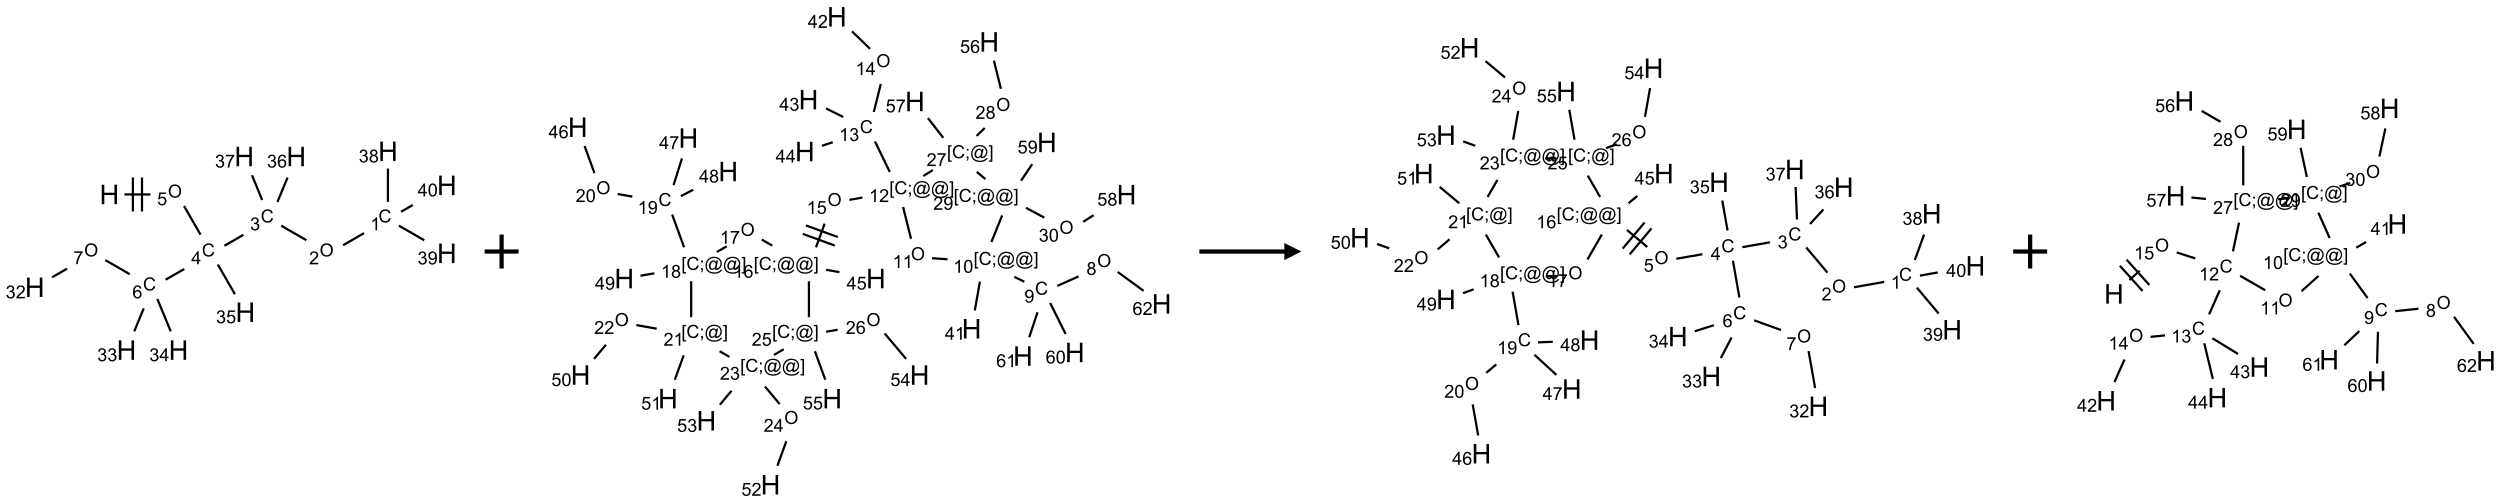 <?xml version="1.0" encoding="UTF-8"?>
<svg xmlns="http://www.w3.org/2000/svg" xmlns:xlink="http://www.w3.org/1999/xlink" width="1471" height="296" viewBox="0 0 1471 296">
<defs>
<g>
<g id="glyph-0-0">
<path d="M 2 0 L 2 -10 L 10 -10 L 10 0 Z M 2.25 -0.25 L 9.75 -0.25 L 9.75 -9.75 L 2.25 -9.75 Z M 2.25 -0.25 "/>
</g>
<g id="glyph-0-1">
<path d="M 1.281 0 L 1.281 -11.453 L 2.797 -11.453 L 2.797 -6.75 L 8.75 -6.75 L 8.75 -11.453 L 10.266 -11.453 L 10.266 0 L 8.75 0 L 8.75 -5.398 L 2.797 -5.398 L 2.797 0 Z M 1.281 0 "/>
</g>
<g id="glyph-1-0">
<path d="M 1.332 0 L 1.332 -6.668 L 6.668 -6.668 L 6.668 0 Z M 1.5 -0.168 L 6.5 -0.168 L 6.5 -6.5 L 1.5 -6.5 Z M 1.5 -0.168 "/>
</g>
<g id="glyph-1-1">
<path d="M 0.516 -3.719 C 0.516 -4.984 0.855 -5.977 1.535 -6.695 C 2.215 -7.414 3.094 -7.77 4.172 -7.77 C 4.875 -7.77 5.512 -7.602 6.078 -7.266 C 6.645 -6.93 7.074 -6.461 7.371 -5.855 C 7.668 -5.254 7.816 -4.57 7.816 -3.809 C 7.816 -3.035 7.66 -2.34 7.348 -1.73 C 7.035 -1.117 6.594 -0.656 6.02 -0.34 C 5.449 -0.027 4.828 0.129 4.168 0.129 C 3.449 0.129 2.805 -0.043 2.238 -0.391 C 1.672 -0.738 1.246 -1.211 0.953 -1.812 C 0.66 -2.414 0.516 -3.047 0.516 -3.719 Z M 1.559 -3.703 C 1.559 -2.781 1.805 -2.059 2.301 -1.527 C 2.793 -1 3.414 -0.734 4.16 -0.734 C 4.922 -0.734 5.547 -1 6.039 -1.535 C 6.531 -2.07 6.777 -2.828 6.777 -3.812 C 6.777 -4.434 6.672 -4.977 6.461 -5.441 C 6.25 -5.902 5.945 -6.262 5.539 -6.52 C 5.133 -6.773 4.68 -6.902 4.176 -6.902 C 3.461 -6.902 2.848 -6.656 2.332 -6.164 C 1.816 -5.672 1.559 -4.852 1.559 -3.703 Z M 1.559 -3.703 "/>
</g>
<g id="glyph-1-2">
<path d="M 0.441 -2 L 1.426 -2.082 C 1.5 -1.605 1.668 -1.242 1.934 -1.004 C 2.199 -0.762 2.52 -0.641 2.895 -0.641 C 3.348 -0.641 3.73 -0.812 4.043 -1.152 C 4.355 -1.492 4.512 -1.941 4.512 -2.504 C 4.512 -3.039 4.359 -3.461 4.059 -3.77 C 3.758 -4.078 3.367 -4.234 2.879 -4.234 C 2.578 -4.234 2.305 -4.164 2.062 -4.027 C 1.82 -3.891 1.629 -3.715 1.488 -3.496 L 0.609 -3.609 L 1.348 -7.531 L 5.145 -7.531 L 5.145 -6.637 L 2.098 -6.637 L 1.688 -4.582 C 2.145 -4.902 2.625 -5.062 3.129 -5.062 C 3.797 -5.062 4.359 -4.832 4.816 -4.371 C 5.277 -3.91 5.504 -3.312 5.504 -2.59 C 5.504 -1.898 5.305 -1.301 4.902 -0.797 C 4.41 -0.18 3.742 0.129 2.895 0.129 C 2.199 0.129 1.633 -0.062 1.195 -0.453 C 0.758 -0.844 0.504 -1.359 0.441 -2 Z M 0.441 -2 "/>
</g>
<g id="glyph-1-3">
<path d="M 6.27 -2.676 L 7.281 -2.422 C 7.07 -1.594 6.688 -0.961 6.137 -0.523 C 5.586 -0.086 4.914 0.129 4.121 0.129 C 3.297 0.129 2.629 -0.039 2.113 -0.371 C 1.598 -0.707 1.203 -1.191 0.934 -1.828 C 0.664 -2.465 0.531 -3.145 0.531 -3.875 C 0.531 -4.672 0.684 -5.363 0.988 -5.957 C 1.293 -6.547 1.723 -6.996 2.285 -7.305 C 2.844 -7.613 3.461 -7.766 4.137 -7.766 C 4.898 -7.766 5.543 -7.57 6.062 -7.184 C 6.582 -6.793 6.945 -6.246 7.152 -5.543 L 6.156 -5.309 C 5.98 -5.863 5.723 -6.266 5.387 -6.52 C 5.051 -6.773 4.625 -6.902 4.113 -6.902 C 3.527 -6.902 3.039 -6.762 2.645 -6.48 C 2.25 -6.199 1.973 -5.82 1.812 -5.348 C 1.652 -4.871 1.574 -4.383 1.574 -3.879 C 1.574 -3.23 1.668 -2.664 1.855 -2.18 C 2.047 -1.695 2.34 -1.332 2.738 -1.094 C 3.137 -0.855 3.57 -0.734 4.035 -0.734 C 4.602 -0.734 5.082 -0.898 5.473 -1.223 C 5.867 -1.551 6.133 -2.035 6.27 -2.676 Z M 6.27 -2.676 "/>
</g>
<g id="glyph-1-4">
<path d="M 3.449 0 L 3.449 -1.828 L 0.137 -1.828 L 0.137 -2.688 L 3.621 -7.637 L 4.387 -7.637 L 4.387 -2.688 L 5.418 -2.688 L 5.418 -1.828 L 4.387 -1.828 L 4.387 0 Z M 3.449 -2.688 L 3.449 -6.129 L 1.059 -2.688 Z M 3.449 -2.688 "/>
</g>
<g id="glyph-1-5">
<path d="M 0.449 -2.016 L 1.387 -2.141 C 1.492 -1.609 1.676 -1.227 1.934 -0.992 C 2.191 -0.758 2.508 -0.641 2.879 -0.641 C 3.32 -0.641 3.695 -0.793 3.996 -1.098 C 4.301 -1.402 4.453 -1.781 4.453 -2.234 C 4.453 -2.664 4.312 -3.02 4.031 -3.301 C 3.75 -3.578 3.391 -3.719 2.957 -3.719 C 2.781 -3.719 2.562 -3.684 2.297 -3.613 L 2.402 -4.438 C 2.465 -4.43 2.516 -4.426 2.551 -4.426 C 2.949 -4.426 3.312 -4.531 3.629 -4.738 C 3.949 -4.949 4.109 -5.27 4.109 -5.703 C 4.109 -6.047 3.992 -6.332 3.762 -6.559 C 3.527 -6.785 3.227 -6.895 2.859 -6.895 C 2.496 -6.895 2.191 -6.781 1.949 -6.551 C 1.707 -6.324 1.547 -5.98 1.48 -5.52 L 0.543 -5.688 C 0.656 -6.316 0.918 -6.805 1.324 -7.148 C 1.73 -7.492 2.234 -7.668 2.84 -7.668 C 3.254 -7.668 3.641 -7.578 3.988 -7.398 C 4.34 -7.219 4.609 -6.977 4.793 -6.668 C 4.98 -6.359 5.074 -6.031 5.074 -5.684 C 5.074 -5.352 4.984 -5.051 4.809 -4.781 C 4.629 -4.512 4.367 -4.297 4.02 -4.137 C 4.473 -4.031 4.824 -3.816 5.074 -3.488 C 5.324 -3.16 5.449 -2.75 5.449 -2.254 C 5.449 -1.59 5.203 -1.023 4.719 -0.559 C 4.234 -0.098 3.617 0.137 2.875 0.137 C 2.203 0.137 1.648 -0.062 1.207 -0.465 C 0.762 -0.863 0.512 -1.379 0.449 -2.016 Z M 0.449 -2.016 "/>
</g>
<g id="glyph-1-6">
<path d="M 5.371 -0.902 L 5.371 0 L 0.324 0 C 0.316 -0.227 0.352 -0.441 0.434 -0.652 C 0.562 -0.996 0.766 -1.332 1.051 -1.668 C 1.332 -2 1.742 -2.387 2.277 -2.824 C 3.105 -3.504 3.668 -4.043 3.957 -4.441 C 4.25 -4.84 4.395 -5.215 4.395 -5.566 C 4.395 -5.938 4.262 -6.254 3.996 -6.508 C 3.73 -6.762 3.387 -6.891 2.957 -6.891 C 2.508 -6.891 2.145 -6.754 1.875 -6.484 C 1.605 -6.215 1.469 -5.84 1.465 -5.359 L 0.5 -5.457 C 0.566 -6.176 0.812 -6.727 1.246 -7.102 C 1.676 -7.477 2.254 -7.668 2.98 -7.668 C 3.711 -7.668 4.293 -7.465 4.719 -7.059 C 5.145 -6.652 5.359 -6.148 5.359 -5.547 C 5.359 -5.242 5.297 -4.941 5.172 -4.645 C 5.047 -4.352 4.84 -4.039 4.551 -3.715 C 4.262 -3.387 3.777 -2.938 3.105 -2.371 C 2.543 -1.898 2.18 -1.578 2.02 -1.41 C 1.859 -1.242 1.73 -1.07 1.625 -0.902 Z M 5.371 -0.902 "/>
</g>
<g id="glyph-1-7">
<path d="M 3.973 0 L 3.035 0 L 3.035 -5.973 C 2.809 -5.758 2.516 -5.543 2.148 -5.328 C 1.781 -5.113 1.453 -4.953 1.16 -4.844 L 1.16 -5.75 C 1.684 -5.996 2.145 -6.297 2.535 -6.645 C 2.93 -6.996 3.207 -7.336 3.371 -7.668 L 3.973 -7.668 Z M 3.973 0 "/>
</g>
<g id="glyph-1-8">
<path d="M 1.887 -4.141 C 1.496 -4.281 1.207 -4.484 1.02 -4.75 C 0.832 -5.016 0.738 -5.328 0.738 -5.699 C 0.738 -6.254 0.938 -6.719 1.34 -7.098 C 1.738 -7.477 2.27 -7.668 2.934 -7.668 C 3.598 -7.668 4.137 -7.473 4.543 -7.086 C 4.949 -6.699 5.152 -6.227 5.152 -5.672 C 5.152 -5.316 5.059 -5.008 4.871 -4.746 C 4.688 -4.484 4.406 -4.281 4.027 -4.141 C 4.496 -3.988 4.852 -3.742 5.098 -3.402 C 5.34 -3.062 5.465 -2.656 5.465 -2.184 C 5.465 -1.531 5.234 -0.98 4.77 -0.535 C 4.309 -0.09 3.703 0.129 2.949 0.129 C 2.195 0.129 1.586 -0.094 1.125 -0.539 C 0.664 -0.984 0.434 -1.543 0.434 -2.207 C 0.434 -2.703 0.559 -3.121 0.809 -3.457 C 1.062 -3.793 1.422 -4.02 1.887 -4.141 Z M 1.699 -5.73 C 1.699 -5.367 1.812 -5.074 2.047 -4.844 C 2.281 -4.613 2.582 -4.5 2.953 -4.5 C 3.312 -4.5 3.609 -4.613 3.84 -4.84 C 4.07 -5.066 4.188 -5.348 4.188 -5.676 C 4.188 -6.02 4.07 -6.309 3.832 -6.543 C 3.594 -6.777 3.297 -6.895 2.941 -6.895 C 2.586 -6.895 2.289 -6.781 2.051 -6.551 C 1.816 -6.324 1.699 -6.047 1.699 -5.73 Z M 1.395 -2.203 C 1.395 -1.938 1.461 -1.676 1.586 -1.426 C 1.711 -1.176 1.902 -0.984 2.152 -0.848 C 2.402 -0.711 2.672 -0.641 2.957 -0.641 C 3.406 -0.641 3.777 -0.785 4.066 -1.074 C 4.359 -1.363 4.504 -1.727 4.504 -2.172 C 4.504 -2.625 4.355 -2.996 4.055 -3.293 C 3.754 -3.586 3.379 -3.734 2.926 -3.734 C 2.484 -3.734 2.121 -3.59 1.832 -3.297 C 1.543 -3.004 1.395 -2.641 1.395 -2.203 Z M 1.395 -2.203 "/>
</g>
<g id="glyph-1-9">
<path d="M 0.582 -1.766 L 1.484 -1.848 C 1.562 -1.426 1.707 -1.117 1.922 -0.926 C 2.137 -0.734 2.414 -0.641 2.75 -0.641 C 3.039 -0.641 3.289 -0.707 3.508 -0.84 C 3.727 -0.973 3.902 -1.148 4.043 -1.367 C 4.18 -1.586 4.297 -1.887 4.391 -2.262 C 4.484 -2.637 4.531 -3.016 4.531 -3.406 C 4.531 -3.449 4.531 -3.512 4.527 -3.594 C 4.34 -3.297 4.082 -3.055 3.758 -2.867 C 3.434 -2.68 3.082 -2.59 2.703 -2.59 C 2.07 -2.59 1.535 -2.816 1.098 -3.277 C 0.66 -3.734 0.441 -4.34 0.441 -5.09 C 0.441 -5.863 0.672 -6.484 1.129 -6.957 C 1.586 -7.43 2.156 -7.668 2.844 -7.668 C 3.34 -7.668 3.793 -7.531 4.207 -7.266 C 4.617 -7 4.93 -6.617 5.145 -6.121 C 5.355 -5.629 5.465 -4.91 5.465 -3.973 C 5.465 -2.996 5.359 -2.223 5.145 -1.645 C 4.934 -1.066 4.617 -0.625 4.199 -0.324 C 3.781 -0.02 3.293 0.129 2.73 0.129 C 2.133 0.129 1.645 -0.035 1.266 -0.367 C 0.887 -0.699 0.66 -1.164 0.582 -1.766 Z M 4.422 -5.137 C 4.422 -5.676 4.277 -6.102 3.992 -6.418 C 3.707 -6.734 3.359 -6.891 2.957 -6.891 C 2.543 -6.891 2.18 -6.719 1.871 -6.379 C 1.562 -6.039 1.406 -5.598 1.406 -5.059 C 1.406 -4.57 1.555 -4.176 1.848 -3.871 C 2.141 -3.566 2.5 -3.418 2.934 -3.418 C 3.367 -3.418 3.723 -3.57 4.004 -3.871 C 4.281 -4.176 4.422 -4.598 4.422 -5.137 Z M 4.422 -5.137 "/>
</g>
<g id="glyph-1-10">
<path d="M 0.441 -3.766 C 0.441 -4.668 0.535 -5.395 0.723 -5.945 C 0.906 -6.496 1.184 -6.922 1.551 -7.219 C 1.918 -7.516 2.375 -7.668 2.934 -7.668 C 3.344 -7.668 3.703 -7.586 4.012 -7.418 C 4.32 -7.254 4.574 -7.016 4.777 -6.707 C 4.977 -6.395 5.137 -6.016 5.25 -5.57 C 5.363 -5.125 5.422 -4.523 5.422 -3.766 C 5.422 -2.871 5.328 -2.148 5.145 -1.598 C 4.961 -1.047 4.688 -0.621 4.32 -0.32 C 3.953 -0.02 3.492 0.129 2.934 0.129 C 2.195 0.129 1.617 -0.133 1.199 -0.66 C 0.695 -1.297 0.441 -2.332 0.441 -3.766 Z M 1.406 -3.766 C 1.406 -2.512 1.555 -1.68 1.848 -1.262 C 2.141 -0.848 2.5 -0.641 2.934 -0.641 C 3.363 -0.641 3.727 -0.848 4.02 -1.266 C 4.312 -1.684 4.457 -2.516 4.457 -3.766 C 4.457 -5.023 4.312 -5.859 4.02 -6.27 C 3.727 -6.684 3.359 -6.891 2.922 -6.891 C 2.492 -6.891 2.148 -6.707 1.891 -6.344 C 1.566 -5.879 1.406 -5.02 1.406 -3.766 Z M 1.406 -3.766 "/>
</g>
<g id="glyph-1-11">
<path d="M 5.309 -5.766 L 4.375 -5.691 C 4.293 -6.059 4.172 -6.328 4.02 -6.496 C 3.766 -6.762 3.453 -6.895 3.082 -6.895 C 2.785 -6.895 2.523 -6.812 2.297 -6.645 C 2 -6.43 1.77 -6.117 1.598 -5.703 C 1.43 -5.289 1.34 -4.703 1.332 -3.938 C 1.559 -4.281 1.836 -4.535 2.16 -4.703 C 2.488 -4.871 2.828 -4.953 3.188 -4.953 C 3.812 -4.953 4.344 -4.723 4.785 -4.262 C 5.223 -3.801 5.441 -3.207 5.441 -2.48 C 5.441 -2 5.34 -1.555 5.133 -1.145 C 4.926 -0.73 4.641 -0.418 4.281 -0.199 C 3.922 0.02 3.512 0.129 3.051 0.129 C 2.27 0.129 1.633 -0.156 1.141 -0.73 C 0.648 -1.305 0.402 -2.254 0.402 -3.574 C 0.402 -5.051 0.672 -6.121 1.219 -6.793 C 1.695 -7.375 2.336 -7.668 3.141 -7.668 C 3.742 -7.668 4.234 -7.5 4.617 -7.16 C 5 -6.824 5.23 -6.359 5.309 -5.766 Z M 1.48 -2.473 C 1.48 -2.152 1.547 -1.844 1.684 -1.547 C 1.82 -1.25 2.016 -1.027 2.262 -0.871 C 2.508 -0.719 2.766 -0.641 3.035 -0.641 C 3.434 -0.641 3.773 -0.801 4.059 -1.121 C 4.344 -1.441 4.484 -1.875 4.484 -2.422 C 4.484 -2.949 4.344 -3.367 4.062 -3.668 C 3.781 -3.973 3.426 -4.125 3 -4.125 C 2.578 -4.125 2.219 -3.973 1.922 -3.668 C 1.625 -3.363 1.48 -2.969 1.48 -2.473 Z M 1.48 -2.473 "/>
</g>
<g id="glyph-1-12">
<path d="M 0.504 -6.637 L 0.504 -7.535 L 5.449 -7.535 L 5.449 -6.809 C 4.961 -6.289 4.48 -5.602 4.004 -4.746 C 3.527 -3.887 3.156 -3.004 2.895 -2.098 C 2.707 -1.461 2.59 -0.762 2.535 0 L 1.574 0 C 1.582 -0.602 1.703 -1.328 1.926 -2.176 C 2.152 -3.027 2.477 -3.848 2.898 -4.637 C 3.32 -5.426 3.77 -6.094 4.246 -6.637 Z M 0.504 -6.637 "/>
</g>
<g id="glyph-1-13">
<path d="M 0.723 2.121 L 0.723 -7.637 L 2.793 -7.637 L 2.793 -6.859 L 1.66 -6.859 L 1.66 1.344 L 2.793 1.344 L 2.793 2.121 Z M 0.723 2.121 "/>
</g>
<g id="glyph-1-14">
<path d="M 0.949 -4.465 L 0.949 -5.531 L 2.016 -5.531 L 2.016 -4.465 Z M 0.949 0 L 0.949 -1.066 L 2.016 -1.066 L 2.016 0 C 2.016 0.391 1.945 0.711 1.809 0.949 C 1.668 1.191 1.449 1.379 1.145 1.512 L 0.887 1.109 C 1.082 1.023 1.23 0.895 1.324 0.727 C 1.418 0.559 1.469 0.316 1.48 0 Z M 0.949 0 "/>
</g>
<g id="glyph-1-15">
<path d="M 6.047 -0.848 C 5.82 -0.59 5.57 -0.379 5.289 -0.223 C 5.008 -0.062 4.73 0.016 4.449 0.016 C 4.141 0.016 3.84 -0.074 3.547 -0.254 C 3.254 -0.434 3.02 -0.715 2.836 -1.09 C 2.652 -1.465 2.562 -1.875 2.562 -2.324 C 2.562 -2.875 2.703 -3.43 2.988 -3.98 C 3.27 -4.535 3.621 -4.953 4.043 -5.23 C 4.461 -5.508 4.871 -5.645 5.266 -5.645 C 5.566 -5.645 5.855 -5.566 6.129 -5.41 C 6.402 -5.25 6.641 -5.012 6.84 -4.688 L 7.016 -5.496 L 7.949 -5.496 L 7.199 -2 C 7.094 -1.516 7.043 -1.246 7.043 -1.191 C 7.043 -1.098 7.078 -1.02 7.148 -0.949 C 7.219 -0.883 7.305 -0.848 7.406 -0.848 C 7.59 -0.848 7.832 -0.953 8.129 -1.168 C 8.527 -1.445 8.84 -1.816 9.07 -2.285 C 9.301 -2.75 9.418 -3.234 9.418 -3.73 C 9.418 -4.309 9.27 -4.852 8.973 -5.355 C 8.676 -5.859 8.23 -6.262 7.645 -6.562 C 7.055 -6.863 6.406 -7.016 5.691 -7.016 C 4.879 -7.016 4.137 -6.824 3.465 -6.445 C 2.793 -6.066 2.273 -5.52 1.902 -4.809 C 1.535 -4.098 1.348 -3.34 1.348 -2.527 C 1.348 -1.676 1.535 -0.941 1.902 -0.328 C 2.273 0.285 2.809 0.742 3.508 1.035 C 4.207 1.328 4.984 1.473 5.832 1.473 C 6.742 1.473 7.504 1.32 8.121 1.016 C 8.734 0.711 9.195 0.34 9.5 -0.098 L 10.441 -0.098 C 10.266 0.266 9.961 0.637 9.531 1.016 C 9.102 1.395 8.59 1.695 7.996 1.914 C 7.402 2.133 6.688 2.246 5.848 2.246 C 5.078 2.246 4.367 2.145 3.715 1.949 C 3.066 1.75 2.512 1.453 2.051 1.055 C 1.594 0.656 1.25 0.199 1.016 -0.316 C 0.723 -0.973 0.578 -1.684 0.578 -2.441 C 0.578 -3.289 0.75 -4.098 1.098 -4.863 C 1.523 -5.805 2.125 -6.527 2.902 -7.027 C 3.684 -7.527 4.629 -7.777 5.738 -7.777 C 6.602 -7.777 7.375 -7.602 8.059 -7.246 C 8.746 -6.895 9.285 -6.371 9.684 -5.672 C 10.02 -5.07 10.188 -4.418 10.188 -3.715 C 10.188 -2.707 9.832 -1.812 9.125 -1.031 C 8.492 -0.328 7.801 0.02 7.051 0.02 C 6.812 0.02 6.617 -0.016 6.473 -0.09 C 6.324 -0.16 6.215 -0.266 6.145 -0.402 C 6.102 -0.488 6.066 -0.637 6.047 -0.848 Z M 3.527 -2.262 C 3.527 -1.785 3.641 -1.414 3.863 -1.152 C 4.09 -0.887 4.348 -0.754 4.641 -0.754 C 4.836 -0.754 5.039 -0.812 5.254 -0.93 C 5.469 -1.047 5.676 -1.219 5.871 -1.449 C 6.066 -1.676 6.23 -1.969 6.355 -2.32 C 6.48 -2.672 6.543 -3.027 6.543 -3.379 C 6.543 -3.852 6.426 -4.219 6.191 -4.48 C 5.957 -4.738 5.672 -4.871 5.332 -4.871 C 5.109 -4.871 4.902 -4.812 4.707 -4.699 C 4.512 -4.586 4.32 -4.406 4.137 -4.156 C 3.953 -3.906 3.805 -3.602 3.691 -3.246 C 3.582 -2.887 3.527 -2.559 3.527 -2.262 Z M 3.527 -2.262 "/>
</g>
<g id="glyph-1-16">
<path d="M 2.27 2.121 L 0.203 2.121 L 0.203 1.344 L 1.332 1.344 L 1.332 -6.859 L 0.203 -6.859 L 0.203 -7.637 L 2.27 -7.637 Z M 2.27 2.121 "/>
</g>
</g>
</defs>
<path fill="none" stroke-width="0.033" stroke-linecap="butt" stroke-linejoin="miter" stroke="rgb(0%, 0%, 0%)" stroke-opacity="1" stroke-miterlimit="10" d="M 1.32 0.634 L 1.702 0.634 " transform="matrix(40, 0, 0, 40, 20.428, 89.057)"/>
<path fill="none" stroke-width="0.033" stroke-linecap="butt" stroke-linejoin="miter" stroke="rgb(0%, 0%, 0%)" stroke-opacity="1" stroke-miterlimit="10" d="M 1.578 0.884 L 1.578 0.384 " transform="matrix(40, 0, 0, 40, 20.428, 89.057)"/>
<path fill="none" stroke-width="0.033" stroke-linecap="butt" stroke-linejoin="miter" stroke="rgb(0%, 0%, 0%)" stroke-opacity="1" stroke-miterlimit="10" d="M 1.444 0.884 L 1.444 0.384 " transform="matrix(40, 0, 0, 40, 20.428, 89.057)"/>
<path fill="none" stroke-width="0.033" stroke-linecap="butt" stroke-linejoin="miter" stroke="rgb(0%, 0%, 0%)" stroke-opacity="1" stroke-miterlimit="10" d="M 2.196 0.804 L 2.439 1.225 " transform="matrix(40, 0, 0, 40, 20.428, 89.057)"/>
<path fill="none" stroke-width="0.033" stroke-linecap="butt" stroke-linejoin="miter" stroke="rgb(0%, 0%, 0%)" stroke-opacity="1" stroke-miterlimit="10" d="M 2.791 1.388 L 3.07 1.228 " transform="matrix(40, 0, 0, 40, 20.428, 89.057)"/>
<path fill="none" stroke-width="0.033" stroke-linecap="butt" stroke-linejoin="miter" stroke="rgb(0%, 0%, 0%)" stroke-opacity="1" stroke-miterlimit="10" d="M 3.626 1.094 L 3.996 1.307 " transform="matrix(40, 0, 0, 40, 20.428, 89.057)"/>
<path fill="none" stroke-width="0.033" stroke-linecap="butt" stroke-linejoin="miter" stroke="rgb(0%, 0%, 0%)" stroke-opacity="1" stroke-miterlimit="10" d="M 4.537 1.38 L 4.844 1.203 " transform="matrix(40, 0, 0, 40, 20.428, 89.057)"/>
<path fill="none" stroke-width="0.033" stroke-linecap="butt" stroke-linejoin="miter" stroke="rgb(0%, 0%, 0%)" stroke-opacity="1" stroke-miterlimit="10" d="M 5.196 0.742 L 5.196 0.253 " transform="matrix(40, 0, 0, 40, 20.428, 89.057)"/>
<path fill="none" stroke-width="0.033" stroke-linecap="butt" stroke-linejoin="miter" stroke="rgb(0%, 0%, 0%)" stroke-opacity="1" stroke-miterlimit="10" d="M 5.358 1.094 L 5.73 1.308 " transform="matrix(40, 0, 0, 40, 20.428, 89.057)"/>
<path fill="none" stroke-width="0.033" stroke-linecap="butt" stroke-linejoin="miter" stroke="rgb(0%, 0%, 0%)" stroke-opacity="1" stroke-miterlimit="10" d="M 5.389 0.888 L 5.562 0.789 " transform="matrix(40, 0, 0, 40, 20.428, 89.057)"/>
<path fill="none" stroke-width="0.033" stroke-linecap="butt" stroke-linejoin="miter" stroke="rgb(0%, 0%, 0%)" stroke-opacity="1" stroke-miterlimit="10" d="M 3.57 0.745 L 3.719 0.386 " transform="matrix(40, 0, 0, 40, 20.428, 89.057)"/>
<path fill="none" stroke-width="0.033" stroke-linecap="butt" stroke-linejoin="miter" stroke="rgb(0%, 0%, 0%)" stroke-opacity="1" stroke-miterlimit="10" d="M 3.346 0.715 L 3.196 0.352 " transform="matrix(40, 0, 0, 40, 20.428, 89.057)"/>
<path fill="none" stroke-width="0.033" stroke-linecap="butt" stroke-linejoin="miter" stroke="rgb(0%, 0%, 0%)" stroke-opacity="1" stroke-miterlimit="10" d="M 2.2 1.73 L 1.925 1.888 " transform="matrix(40, 0, 0, 40, 20.428, 89.057)"/>
<path fill="none" stroke-width="0.033" stroke-linecap="butt" stroke-linejoin="miter" stroke="rgb(0%, 0%, 0%)" stroke-opacity="1" stroke-miterlimit="10" d="M 1.398 1.807 L 1.038 1.6 " transform="matrix(40, 0, 0, 40, 20.428, 89.057)"/>
<path fill="none" stroke-width="0.033" stroke-linecap="butt" stroke-linejoin="miter" stroke="rgb(0%, 0%, 0%)" stroke-opacity="1" stroke-miterlimit="10" d="M 0.476 1.725 L 0.255 1.853 " transform="matrix(40, 0, 0, 40, 20.428, 89.057)"/>
<path fill="none" stroke-width="0.033" stroke-linecap="butt" stroke-linejoin="miter" stroke="rgb(0%, 0%, 0%)" stroke-opacity="1" stroke-miterlimit="10" d="M 1.604 2.309 L 1.464 2.648 " transform="matrix(40, 0, 0, 40, 20.428, 89.057)"/>
<path fill="none" stroke-width="0.033" stroke-linecap="butt" stroke-linejoin="miter" stroke="rgb(0%, 0%, 0%)" stroke-opacity="1" stroke-miterlimit="10" d="M 1.803 2.171 L 2.001 2.648 " transform="matrix(40, 0, 0, 40, 20.428, 89.057)"/>
<path fill="none" stroke-width="0.033" stroke-linecap="butt" stroke-linejoin="miter" stroke="rgb(0%, 0%, 0%)" stroke-opacity="1" stroke-miterlimit="10" d="M 2.693 1.664 L 2.945 2.101 " transform="matrix(40, 0, 0, 40, 20.428, 89.057)"/>
<g fill="rgb(0%, 0%, 0%)" fill-opacity="1">
<use xlink:href="#glyph-0-1" x="58.578" y="120.145"/>
</g>
<g fill="rgb(0%, 0%, 0%)" fill-opacity="1">
<use xlink:href="#glyph-1-1" x="98.773" y="116.266"/>
</g>
<g fill="rgb(0%, 0%, 0%)" fill-opacity="1">
<use xlink:href="#glyph-1-2" x="92.449" y="120.762"/>
</g>
<g fill="rgb(0%, 0%, 0%)" fill-opacity="1">
<use xlink:href="#glyph-1-3" x="118.758" y="150.902"/>
</g>
<g fill="rgb(0%, 0%, 0%)" fill-opacity="1">
<use xlink:href="#glyph-1-4" x="112.539" y="155.508"/>
</g>
<g fill="rgb(0%, 0%, 0%)" fill-opacity="1">
<use xlink:href="#glyph-1-3" x="153.398" y="130.902"/>
</g>
<g fill="rgb(0%, 0%, 0%)" fill-opacity="1">
<use xlink:href="#glyph-1-5" x="147.148" y="135.539"/>
</g>
<g fill="rgb(0%, 0%, 0%)" fill-opacity="1">
<use xlink:href="#glyph-1-1" x="188.055" y="150.906"/>
</g>
<g fill="rgb(0%, 0%, 0%)" fill-opacity="1">
<use xlink:href="#glyph-1-6" x="181.867" y="155.539"/>
</g>
<g fill="rgb(0%, 0%, 0%)" fill-opacity="1">
<use xlink:href="#glyph-1-3" x="222.68" y="130.902"/>
</g>
<g fill="rgb(0%, 0%, 0%)" fill-opacity="1">
<use xlink:href="#glyph-1-7" x="217.902" y="135.539"/>
</g>
<g fill="rgb(0%, 0%, 0%)" fill-opacity="1">
<use xlink:href="#glyph-0-1" x="222.5" y="94.785"/>
</g>
<g fill="rgb(0%, 0%, 0%)" fill-opacity="1">
<use xlink:href="#glyph-1-5" x="211.051" y="95.578"/>
<use xlink:href="#glyph-1-8" x="216.983" y="95.578"/>
</g>
<g fill="rgb(0%, 0%, 0%)" fill-opacity="1">
<use xlink:href="#glyph-0-1" x="257.141" y="154.785"/>
</g>
<g fill="rgb(0%, 0%, 0%)" fill-opacity="1">
<use xlink:href="#glyph-1-5" x="245.691" y="155.578"/>
<use xlink:href="#glyph-1-9" x="251.624" y="155.578"/>
</g>
<g fill="rgb(0%, 0%, 0%)" fill-opacity="1">
<use xlink:href="#glyph-0-1" x="257.141" y="114.785"/>
</g>
<g fill="rgb(0%, 0%, 0%)" fill-opacity="1">
<use xlink:href="#glyph-1-4" x="245.734" y="115.578"/>
<use xlink:href="#glyph-1-10" x="251.667" y="115.578"/>
</g>
<g fill="rgb(0%, 0%, 0%)" fill-opacity="1">
<use xlink:href="#glyph-0-1" x="168.527" y="97.828"/>
</g>
<g fill="rgb(0%, 0%, 0%)" fill-opacity="1">
<use xlink:href="#glyph-1-5" x="157.098" y="98.621"/>
<use xlink:href="#glyph-1-11" x="163.03" y="98.621"/>
</g>
<g fill="rgb(0%, 0%, 0%)" fill-opacity="1">
<use xlink:href="#glyph-0-1" x="137.91" y="97.828"/>
</g>
<g fill="rgb(0%, 0%, 0%)" fill-opacity="1">
<use xlink:href="#glyph-1-5" x="126.477" y="98.621"/>
<use xlink:href="#glyph-1-12" x="132.409" y="98.621"/>
</g>
<g fill="rgb(0%, 0%, 0%)" fill-opacity="1">
<use xlink:href="#glyph-1-3" x="84.117" y="170.902"/>
</g>
<g fill="rgb(0%, 0%, 0%)" fill-opacity="1">
<use xlink:href="#glyph-1-11" x="77.871" y="175.539"/>
</g>
<g fill="rgb(0%, 0%, 0%)" fill-opacity="1">
<use xlink:href="#glyph-1-1" x="49.492" y="150.906"/>
</g>
<g fill="rgb(0%, 0%, 0%)" fill-opacity="1">
<use xlink:href="#glyph-1-12" x="43.223" y="155.41"/>
</g>
<g fill="rgb(0%, 0%, 0%)" fill-opacity="1">
<use xlink:href="#glyph-0-1" x="14.656" y="174.785"/>
</g>
<g fill="rgb(0%, 0%, 0%)" fill-opacity="1">
<use xlink:href="#glyph-1-5" x="3.301" y="175.578"/>
<use xlink:href="#glyph-1-6" x="9.233" y="175.578"/>
</g>
<g fill="rgb(0%, 0%, 0%)" fill-opacity="1">
<use xlink:href="#glyph-0-1" x="68.629" y="211.738"/>
</g>
<g fill="rgb(0%, 0%, 0%)" fill-opacity="1">
<use xlink:href="#glyph-1-5" x="57.195" y="212.531"/>
<use xlink:href="#glyph-1-5" x="63.128" y="212.531"/>
</g>
<g fill="rgb(0%, 0%, 0%)" fill-opacity="1">
<use xlink:href="#glyph-0-1" x="99.246" y="211.738"/>
</g>
<g fill="rgb(0%, 0%, 0%)" fill-opacity="1">
<use xlink:href="#glyph-1-5" x="87.844" y="212.531"/>
<use xlink:href="#glyph-1-4" x="93.776" y="212.531"/>
</g>
<g fill="rgb(0%, 0%, 0%)" fill-opacity="1">
<use xlink:href="#glyph-0-1" x="138.578" y="189.426"/>
</g>
<g fill="rgb(0%, 0%, 0%)" fill-opacity="1">
<use xlink:href="#glyph-1-5" x="127.086" y="190.219"/>
<use xlink:href="#glyph-1-2" x="133.018" y="190.219"/>
</g>
<path fill="none" stroke-width="0.062" stroke-linecap="butt" stroke-linejoin="miter" stroke="rgb(0%, 0%, 0%)" stroke-opacity="1" stroke-miterlimit="10" d="M 0 0 L 0.5 0 M 0.25 -0.25 L 0.25 0.25 " transform="matrix(40, 0, 0, 40, 285.139, 148)"/>
<path fill="none" stroke-width="0.033" stroke-linecap="butt" stroke-linejoin="miter" stroke="rgb(0%, 0%, 0%)" stroke-opacity="1" stroke-miterlimit="10" d="M 7.367 3.819 L 7.053 3.959 " transform="matrix(40, 0, 0, 40, 339.936, 9.883)"/>
<path fill="none" stroke-width="0.033" stroke-linecap="butt" stroke-linejoin="miter" stroke="rgb(0%, 0%, 0%)" stroke-opacity="1" stroke-miterlimit="10" d="M 6.57 3.898 L 6.421 3.825 " transform="matrix(40, 0, 0, 40, 339.936, 9.883)"/>
<path fill="none" stroke-width="0.033" stroke-linecap="butt" stroke-linejoin="miter" stroke="rgb(0%, 0%, 0%)" stroke-opacity="1" stroke-miterlimit="10" d="M 5.916 3.896 L 5.841 4.319 " transform="matrix(40, 0, 0, 40, 339.936, 9.883)"/>
<path fill="none" stroke-width="0.033" stroke-linecap="butt" stroke-linejoin="miter" stroke="rgb(0%, 0%, 0%)" stroke-opacity="1" stroke-miterlimit="10" d="M 5.44 3.567 L 5.212 3.551 " transform="matrix(40, 0, 0, 40, 339.936, 9.883)"/>
<path fill="none" stroke-width="0.033" stroke-linecap="butt" stroke-linejoin="miter" stroke="rgb(0%, 0%, 0%)" stroke-opacity="1" stroke-miterlimit="10" d="M 4.903 3.266 L 4.786 2.798 " transform="matrix(40, 0, 0, 40, 339.936, 9.883)"/>
<path fill="none" stroke-width="0.033" stroke-linecap="butt" stroke-linejoin="miter" stroke="rgb(0%, 0%, 0%)" stroke-opacity="1" stroke-miterlimit="10" d="M 4.59 2.282 L 4.372 1.833 " transform="matrix(40, 0, 0, 40, 339.936, 9.883)"/>
<path fill="none" stroke-width="0.033" stroke-linecap="butt" stroke-linejoin="miter" stroke="rgb(0%, 0%, 0%)" stroke-opacity="1" stroke-miterlimit="10" d="M 4.355 1.4 L 4.458 0.989 " transform="matrix(40, 0, 0, 40, 339.936, 9.883)"/>
<path fill="none" stroke-width="0.033" stroke-linecap="butt" stroke-linejoin="miter" stroke="rgb(0%, 0%, 0%)" stroke-opacity="1" stroke-miterlimit="10" d="M 4.3 0.471 L 4.034 0.214 " transform="matrix(40, 0, 0, 40, 339.936, 9.883)"/>
<path fill="none" stroke-width="0.033" stroke-linecap="butt" stroke-linejoin="miter" stroke="rgb(0%, 0%, 0%)" stroke-opacity="1" stroke-miterlimit="10" d="M 3.904 1.473 L 3.653 1.348 " transform="matrix(40, 0, 0, 40, 339.936, 9.883)"/>
<path fill="none" stroke-width="0.033" stroke-linecap="butt" stroke-linejoin="miter" stroke="rgb(0%, 0%, 0%)" stroke-opacity="1" stroke-miterlimit="10" d="M 3.751 1.845 L 3.592 1.898 " transform="matrix(40, 0, 0, 40, 339.936, 9.883)"/>
<path fill="none" stroke-width="0.033" stroke-linecap="butt" stroke-linejoin="miter" stroke="rgb(0%, 0%, 0%)" stroke-opacity="1" stroke-miterlimit="10" d="M 4.188 2.659 L 3.996 2.693 " transform="matrix(40, 0, 0, 40, 339.936, 9.883)"/>
<path fill="none" stroke-width="0.033" stroke-linecap="butt" stroke-linejoin="miter" stroke="rgb(0%, 0%, 0%)" stroke-opacity="1" stroke-miterlimit="10" d="M 3.632 3.043 L 3.505 3.391 " transform="matrix(40, 0, 0, 40, 339.936, 9.883)"/>
<path fill="none" stroke-width="0.033" stroke-linecap="butt" stroke-linejoin="miter" stroke="rgb(0%, 0%, 0%)" stroke-opacity="1" stroke-miterlimit="10" d="M 3.311 3.194 L 3.781 3.365 " transform="matrix(40, 0, 0, 40, 339.936, 9.883)"/>
<path fill="none" stroke-width="0.033" stroke-linecap="butt" stroke-linejoin="miter" stroke="rgb(0%, 0%, 0%)" stroke-opacity="1" stroke-miterlimit="10" d="M 3.356 3.069 L 3.826 3.24 " transform="matrix(40, 0, 0, 40, 339.936, 9.883)"/>
<path fill="none" stroke-width="0.033" stroke-linecap="butt" stroke-linejoin="miter" stroke="rgb(0%, 0%, 0%)" stroke-opacity="1" stroke-miterlimit="10" d="M 3.654 3.722 L 3.85 3.756 " transform="matrix(40, 0, 0, 40, 339.936, 9.883)"/>
<path fill="none" stroke-width="0.033" stroke-linecap="butt" stroke-linejoin="miter" stroke="rgb(0%, 0%, 0%)" stroke-opacity="1" stroke-miterlimit="10" d="M 2.862 3.366 L 2.707 3.277 " transform="matrix(40, 0, 0, 40, 339.936, 9.883)"/>
<path fill="none" stroke-width="0.033" stroke-linecap="butt" stroke-linejoin="miter" stroke="rgb(0%, 0%, 0%)" stroke-opacity="1" stroke-miterlimit="10" d="M 2.191 3.376 L 2.047 3.459 " transform="matrix(40, 0, 0, 40, 339.936, 9.883)"/>
<path fill="none" stroke-width="0.033" stroke-linecap="butt" stroke-linejoin="miter" stroke="rgb(0%, 0%, 0%)" stroke-opacity="1" stroke-miterlimit="10" d="M 1.565 3.391 L 1.389 2.909 " transform="matrix(40, 0, 0, 40, 339.936, 9.883)"/>
<path fill="none" stroke-width="0.033" stroke-linecap="butt" stroke-linejoin="miter" stroke="rgb(0%, 0%, 0%)" stroke-opacity="1" stroke-miterlimit="10" d="M 0.803 2.645 L 0.588 2.607 " transform="matrix(40, 0, 0, 40, 339.936, 9.883)"/>
<path fill="none" stroke-width="0.033" stroke-linecap="butt" stroke-linejoin="miter" stroke="rgb(0%, 0%, 0%)" stroke-opacity="1" stroke-miterlimit="10" d="M 0.246 2.3 L 0.101 1.901 " transform="matrix(40, 0, 0, 40, 339.936, 9.883)"/>
<path fill="none" stroke-width="0.033" stroke-linecap="butt" stroke-linejoin="miter" stroke="rgb(0%, 0%, 0%)" stroke-opacity="1" stroke-miterlimit="10" d="M 1.41 2.475 L 1.533 2.083 " transform="matrix(40, 0, 0, 40, 339.936, 9.883)"/>
<path fill="none" stroke-width="0.033" stroke-linecap="butt" stroke-linejoin="miter" stroke="rgb(0%, 0%, 0%)" stroke-opacity="1" stroke-miterlimit="10" d="M 1.518 2.638 L 1.699 2.544 " transform="matrix(40, 0, 0, 40, 339.936, 9.883)"/>
<path fill="none" stroke-width="0.033" stroke-linecap="butt" stroke-linejoin="miter" stroke="rgb(0%, 0%, 0%)" stroke-opacity="1" stroke-miterlimit="10" d="M 1.127 3.773 L 0.923 3.809 " transform="matrix(40, 0, 0, 40, 339.936, 9.883)"/>
<path fill="none" stroke-width="0.033" stroke-linecap="butt" stroke-linejoin="miter" stroke="rgb(0%, 0%, 0%)" stroke-opacity="1" stroke-miterlimit="10" d="M 1.669 3.89 L 1.669 4.419 " transform="matrix(40, 0, 0, 40, 339.936, 9.883)"/>
<path fill="none" stroke-width="0.033" stroke-linecap="butt" stroke-linejoin="miter" stroke="rgb(0%, 0%, 0%)" stroke-opacity="1" stroke-miterlimit="10" d="M 1.161 4.588 L 0.862 4.535 " transform="matrix(40, 0, 0, 40, 339.936, 9.883)"/>
<path fill="none" stroke-width="0.033" stroke-linecap="butt" stroke-linejoin="miter" stroke="rgb(0%, 0%, 0%)" stroke-opacity="1" stroke-miterlimit="10" d="M 0.415 4.824 L 0.24 5.032 " transform="matrix(40, 0, 0, 40, 339.936, 9.883)"/>
<path fill="none" stroke-width="0.033" stroke-linecap="butt" stroke-linejoin="miter" stroke="rgb(0%, 0%, 0%)" stroke-opacity="1" stroke-miterlimit="10" d="M 1.559 4.979 L 1.428 5.339 " transform="matrix(40, 0, 0, 40, 339.936, 9.883)"/>
<path fill="none" stroke-width="0.033" stroke-linecap="butt" stroke-linejoin="miter" stroke="rgb(0%, 0%, 0%)" stroke-opacity="1" stroke-miterlimit="10" d="M 2.087 4.919 L 2.231 5.002 " transform="matrix(40, 0, 0, 40, 339.936, 9.883)"/>
<path fill="none" stroke-width="0.033" stroke-linecap="butt" stroke-linejoin="miter" stroke="rgb(0%, 0%, 0%)" stroke-opacity="1" stroke-miterlimit="10" d="M 2.754 5.438 L 2.97 5.696 " transform="matrix(40, 0, 0, 40, 339.936, 9.883)"/>
<path fill="none" stroke-width="0.033" stroke-linecap="butt" stroke-linejoin="miter" stroke="rgb(0%, 0%, 0%)" stroke-opacity="1" stroke-miterlimit="10" d="M 3.068 6.245 L 2.937 6.605 " transform="matrix(40, 0, 0, 40, 339.936, 9.883)"/>
<path fill="none" stroke-width="0.033" stroke-linecap="butt" stroke-linejoin="miter" stroke="rgb(0%, 0%, 0%)" stroke-opacity="1" stroke-miterlimit="10" d="M 2.263 5.501 L 2.091 5.706 " transform="matrix(40, 0, 0, 40, 339.936, 9.883)"/>
<path fill="none" stroke-width="0.033" stroke-linecap="butt" stroke-linejoin="miter" stroke="rgb(0%, 0%, 0%)" stroke-opacity="1" stroke-miterlimit="10" d="M 2.886 4.974 L 3.03 4.891 " transform="matrix(40, 0, 0, 40, 339.936, 9.883)"/>
<path fill="none" stroke-width="0.033" stroke-linecap="butt" stroke-linejoin="miter" stroke="rgb(0%, 0%, 0%)" stroke-opacity="1" stroke-miterlimit="10" d="M 3.401 4.419 L 3.401 3.89 " transform="matrix(40, 0, 0, 40, 339.936, 9.883)"/>
<path fill="none" stroke-width="0.033" stroke-linecap="butt" stroke-linejoin="miter" stroke="rgb(0%, 0%, 0%)" stroke-opacity="1" stroke-miterlimit="10" d="M 3.654 4.633 L 3.823 4.603 " transform="matrix(40, 0, 0, 40, 339.936, 9.883)"/>
<path fill="none" stroke-width="0.033" stroke-linecap="butt" stroke-linejoin="miter" stroke="rgb(0%, 0%, 0%)" stroke-opacity="1" stroke-miterlimit="10" d="M 4.515 4.658 L 4.83 5.032 " transform="matrix(40, 0, 0, 40, 339.936, 9.883)"/>
<path fill="none" stroke-width="0.033" stroke-linecap="butt" stroke-linejoin="miter" stroke="rgb(0%, 0%, 0%)" stroke-opacity="1" stroke-miterlimit="10" d="M 3.489 4.92 L 3.642 5.339 " transform="matrix(40, 0, 0, 40, 339.936, 9.883)"/>
<path fill="none" stroke-width="0.033" stroke-linecap="butt" stroke-linejoin="miter" stroke="rgb(0%, 0%, 0%)" stroke-opacity="1" stroke-miterlimit="10" d="M 5.083 2.342 L 5.224 2.254 " transform="matrix(40, 0, 0, 40, 339.936, 9.883)"/>
<path fill="none" stroke-width="0.033" stroke-linecap="butt" stroke-linejoin="miter" stroke="rgb(0%, 0%, 0%)" stroke-opacity="1" stroke-miterlimit="10" d="M 5.867 1.752 L 5.987 1.636 " transform="matrix(40, 0, 0, 40, 339.936, 9.883)"/>
<path fill="none" stroke-width="0.033" stroke-linecap="butt" stroke-linejoin="miter" stroke="rgb(0%, 0%, 0%)" stroke-opacity="1" stroke-miterlimit="10" d="M 6.225 1.059 L 6.122 0.644 " transform="matrix(40, 0, 0, 40, 339.936, 9.883)"/>
<path fill="none" stroke-width="0.033" stroke-linecap="butt" stroke-linejoin="miter" stroke="rgb(0%, 0%, 0%)" stroke-opacity="1" stroke-miterlimit="10" d="M 5.377 1.78 L 5.151 1.49 " transform="matrix(40, 0, 0, 40, 339.936, 9.883)"/>
<path fill="none" stroke-width="0.033" stroke-linecap="butt" stroke-linejoin="miter" stroke="rgb(0%, 0%, 0%)" stroke-opacity="1" stroke-miterlimit="10" d="M 5.87 2.28 L 5.997 2.388 " transform="matrix(40, 0, 0, 40, 339.936, 9.883)"/>
<path fill="none" stroke-width="0.033" stroke-linecap="butt" stroke-linejoin="miter" stroke="rgb(0%, 0%, 0%)" stroke-opacity="1" stroke-miterlimit="10" d="M 6.243 2.922 L 6.085 3.313 " transform="matrix(40, 0, 0, 40, 339.936, 9.883)"/>
<path fill="none" stroke-width="0.033" stroke-linecap="butt" stroke-linejoin="miter" stroke="rgb(0%, 0%, 0%)" stroke-opacity="1" stroke-miterlimit="10" d="M 6.594 2.81 L 6.863 2.954 " transform="matrix(40, 0, 0, 40, 339.936, 9.883)"/>
<path fill="none" stroke-width="0.033" stroke-linecap="butt" stroke-linejoin="miter" stroke="rgb(0%, 0%, 0%)" stroke-opacity="1" stroke-miterlimit="10" d="M 7.434 3.016 L 7.589 2.918 " transform="matrix(40, 0, 0, 40, 339.936, 9.883)"/>
<path fill="none" stroke-width="0.033" stroke-linecap="butt" stroke-linejoin="miter" stroke="rgb(0%, 0%, 0%)" stroke-opacity="1" stroke-miterlimit="10" d="M 6.521 2.411 L 6.685 2.168 " transform="matrix(40, 0, 0, 40, 339.936, 9.883)"/>
<path fill="none" stroke-width="0.033" stroke-linecap="butt" stroke-linejoin="miter" stroke="rgb(0%, 0%, 0%)" stroke-opacity="1" stroke-miterlimit="10" d="M 6.95 4.21 L 7.177 4.666 " transform="matrix(40, 0, 0, 40, 339.936, 9.883)"/>
<path fill="none" stroke-width="0.033" stroke-linecap="butt" stroke-linejoin="miter" stroke="rgb(0%, 0%, 0%)" stroke-opacity="1" stroke-miterlimit="10" d="M 6.764 4.346 L 6.642 4.713 " transform="matrix(40, 0, 0, 40, 339.936, 9.883)"/>
<path fill="none" stroke-width="0.033" stroke-linecap="butt" stroke-linejoin="miter" stroke="rgb(0%, 0%, 0%)" stroke-opacity="1" stroke-miterlimit="10" d="M 7.943 3.754 L 8.324 4.031 " transform="matrix(40, 0, 0, 40, 339.936, 9.883)"/>
<g fill="rgb(0%, 0%, 0%)" fill-opacity="1">
<use xlink:href="#glyph-1-1" x="645.539" y="157.148"/>
</g>
<g fill="rgb(0%, 0%, 0%)" fill-opacity="1">
<use xlink:href="#glyph-1-8" x="639.258" y="161.781"/>
</g>
<g fill="rgb(0%, 0%, 0%)" fill-opacity="1">
<use xlink:href="#glyph-1-3" x="608.984" y="173.414"/>
</g>
<g fill="rgb(0%, 0%, 0%)" fill-opacity="1">
<use xlink:href="#glyph-1-9" x="602.715" y="178.051"/>
</g>
<g fill="rgb(0%, 0%, 0%)" fill-opacity="1">
<use xlink:href="#glyph-1-13" x="572.836" y="155.887"/>
<use xlink:href="#glyph-1-3" x="575.799" y="155.887"/>
<use xlink:href="#glyph-1-14" x="583.503" y="155.887"/>
<use xlink:href="#glyph-1-15" x="586.466" y="155.887"/>
<use xlink:href="#glyph-1-15" x="597.294" y="155.887"/>
<use xlink:href="#glyph-1-16" x="608.122" y="155.887"/>
</g>
<g fill="rgb(0%, 0%, 0%)" fill-opacity="1">
<use xlink:href="#glyph-1-7" x="560.871" y="160.516"/>
<use xlink:href="#glyph-1-10" x="566.803" y="160.516"/>
</g>
<g fill="rgb(0%, 0%, 0%)" fill-opacity="1">
<use xlink:href="#glyph-0-1" x="565.906" y="199.156"/>
</g>
<g fill="rgb(0%, 0%, 0%)" fill-opacity="1">
<use xlink:href="#glyph-1-4" x="555.945" y="199.945"/>
<use xlink:href="#glyph-1-7" x="561.878" y="199.945"/>
</g>
<g fill="rgb(0%, 0%, 0%)" fill-opacity="1">
<use xlink:href="#glyph-1-1" x="535.969" y="153.094"/>
</g>
<g fill="rgb(0%, 0%, 0%)" fill-opacity="1">
<use xlink:href="#glyph-1-7" x="525.242" y="157.727"/>
<use xlink:href="#glyph-1-7" x="531.174" y="157.727"/>
</g>
<g fill="rgb(0%, 0%, 0%)" fill-opacity="1">
<use xlink:href="#glyph-1-13" x="523.258" y="114.285"/>
<use xlink:href="#glyph-1-3" x="526.221" y="114.285"/>
<use xlink:href="#glyph-1-14" x="533.924" y="114.285"/>
<use xlink:href="#glyph-1-15" x="536.888" y="114.285"/>
<use xlink:href="#glyph-1-15" x="547.716" y="114.285"/>
<use xlink:href="#glyph-1-16" x="558.544" y="114.285"/>
</g>
<g fill="rgb(0%, 0%, 0%)" fill-opacity="1">
<use xlink:href="#glyph-1-7" x="511.344" y="118.914"/>
<use xlink:href="#glyph-1-6" x="517.276" y="118.914"/>
</g>
<g fill="rgb(0%, 0%, 0%)" fill-opacity="1">
<use xlink:href="#glyph-1-3" x="505.918" y="78.324"/>
</g>
<g fill="rgb(0%, 0%, 0%)" fill-opacity="1">
<use xlink:href="#glyph-1-7" x="493.73" y="82.961"/>
<use xlink:href="#glyph-1-5" x="499.663" y="82.961"/>
</g>
<g fill="rgb(0%, 0%, 0%)" fill-opacity="1">
<use xlink:href="#glyph-1-1" x="515.609" y="39.52"/>
</g>
<g fill="rgb(0%, 0%, 0%)" fill-opacity="1">
<use xlink:href="#glyph-1-7" x="503.441" y="44.148"/>
<use xlink:href="#glyph-1-4" x="509.374" y="44.148"/>
</g>
<g fill="rgb(0%, 0%, 0%)" fill-opacity="1">
<use xlink:href="#glyph-0-1" x="486.641" y="15.609"/>
</g>
<g fill="rgb(0%, 0%, 0%)" fill-opacity="1">
<use xlink:href="#glyph-1-4" x="475.285" y="16.402"/>
<use xlink:href="#glyph-1-6" x="481.217" y="16.402"/>
</g>
<g fill="rgb(0%, 0%, 0%)" fill-opacity="1">
<use xlink:href="#glyph-0-1" x="469.941" y="64.359"/>
</g>
<g fill="rgb(0%, 0%, 0%)" fill-opacity="1">
<use xlink:href="#glyph-1-4" x="458.508" y="65.152"/>
<use xlink:href="#glyph-1-5" x="464.44" y="65.152"/>
</g>
<g fill="rgb(0%, 0%, 0%)" fill-opacity="1">
<use xlink:href="#glyph-0-1" x="467.805" y="94.902"/>
</g>
<g fill="rgb(0%, 0%, 0%)" fill-opacity="1">
<use xlink:href="#glyph-1-4" x="456.402" y="95.66"/>
<use xlink:href="#glyph-1-4" x="462.335" y="95.66"/>
</g>
<g fill="rgb(0%, 0%, 0%)" fill-opacity="1">
<use xlink:href="#glyph-1-1" x="486.898" y="121.227"/>
</g>
<g fill="rgb(0%, 0%, 0%)" fill-opacity="1">
<use xlink:href="#glyph-1-7" x="474.641" y="125.859"/>
<use xlink:href="#glyph-1-2" x="480.573" y="125.859"/>
</g>
<g fill="rgb(0%, 0%, 0%)" fill-opacity="1">
<use xlink:href="#glyph-1-13" x="443.477" y="158.82"/>
<use xlink:href="#glyph-1-3" x="446.44" y="158.82"/>
<use xlink:href="#glyph-1-14" x="454.143" y="158.82"/>
<use xlink:href="#glyph-1-15" x="457.107" y="158.82"/>
<use xlink:href="#glyph-1-15" x="467.935" y="158.82"/>
<use xlink:href="#glyph-1-16" x="478.763" y="158.82"/>
</g>
<g fill="rgb(0%, 0%, 0%)" fill-opacity="1">
<use xlink:href="#glyph-1-7" x="431.492" y="163.445"/>
<use xlink:href="#glyph-1-11" x="437.424" y="163.445"/>
</g>
<g fill="rgb(0%, 0%, 0%)" fill-opacity="1">
<use xlink:href="#glyph-0-1" x="509.59" y="169.641"/>
</g>
<g fill="rgb(0%, 0%, 0%)" fill-opacity="1">
<use xlink:href="#glyph-1-4" x="498.102" y="170.402"/>
<use xlink:href="#glyph-1-2" x="504.034" y="170.402"/>
</g>
<g fill="rgb(0%, 0%, 0%)" fill-opacity="1">
<use xlink:href="#glyph-1-1" x="435.754" y="138.816"/>
</g>
<g fill="rgb(0%, 0%, 0%)" fill-opacity="1">
<use xlink:href="#glyph-1-7" x="423.555" y="143.445"/>
<use xlink:href="#glyph-1-12" x="429.487" y="143.445"/>
</g>
<g fill="rgb(0%, 0%, 0%)" fill-opacity="1">
<use xlink:href="#glyph-1-13" x="400.902" y="158.82"/>
<use xlink:href="#glyph-1-3" x="403.866" y="158.82"/>
<use xlink:href="#glyph-1-14" x="411.569" y="158.82"/>
<use xlink:href="#glyph-1-15" x="414.533" y="158.82"/>
<use xlink:href="#glyph-1-15" x="425.361" y="158.82"/>
<use xlink:href="#glyph-1-16" x="436.189" y="158.82"/>
</g>
<g fill="rgb(0%, 0%, 0%)" fill-opacity="1">
<use xlink:href="#glyph-1-7" x="388.895" y="163.445"/>
<use xlink:href="#glyph-1-8" x="394.827" y="163.445"/>
</g>
<g fill="rgb(0%, 0%, 0%)" fill-opacity="1">
<use xlink:href="#glyph-1-3" x="387.414" y="121.223"/>
</g>
<g fill="rgb(0%, 0%, 0%)" fill-opacity="1">
<use xlink:href="#glyph-1-7" x="375.215" y="125.859"/>
<use xlink:href="#glyph-1-9" x="381.147" y="125.859"/>
</g>
<g fill="rgb(0%, 0%, 0%)" fill-opacity="1">
<use xlink:href="#glyph-1-1" x="350.863" y="114.281"/>
</g>
<g fill="rgb(0%, 0%, 0%)" fill-opacity="1">
<use xlink:href="#glyph-1-6" x="338.691" y="118.914"/>
<use xlink:href="#glyph-1-10" x="344.624" y="118.914"/>
</g>
<g fill="rgb(0%, 0%, 0%)" fill-opacity="1">
<use xlink:href="#glyph-0-1" x="334.164" y="80.574"/>
</g>
<g fill="rgb(0%, 0%, 0%)" fill-opacity="1">
<use xlink:href="#glyph-1-4" x="322.734" y="81.363"/>
<use xlink:href="#glyph-1-11" x="328.667" y="81.363"/>
</g>
<g fill="rgb(0%, 0%, 0%)" fill-opacity="1">
<use xlink:href="#glyph-0-1" x="399.266" y="86.957"/>
</g>
<g fill="rgb(0%, 0%, 0%)" fill-opacity="1">
<use xlink:href="#glyph-1-4" x="387.832" y="87.719"/>
<use xlink:href="#glyph-1-12" x="393.764" y="87.719"/>
</g>
<g fill="rgb(0%, 0%, 0%)" fill-opacity="1">
<use xlink:href="#glyph-0-1" x="422.715" y="106.637"/>
</g>
<g fill="rgb(0%, 0%, 0%)" fill-opacity="1">
<use xlink:href="#glyph-1-4" x="411.266" y="107.43"/>
<use xlink:href="#glyph-1-8" x="417.198" y="107.43"/>
</g>
<g fill="rgb(0%, 0%, 0%)" fill-opacity="1">
<use xlink:href="#glyph-0-1" x="361.523" y="169.641"/>
</g>
<g fill="rgb(0%, 0%, 0%)" fill-opacity="1">
<use xlink:href="#glyph-1-4" x="350.074" y="170.434"/>
<use xlink:href="#glyph-1-9" x="356.007" y="170.434"/>
</g>
<g fill="rgb(0%, 0%, 0%)" fill-opacity="1">
<use xlink:href="#glyph-1-13" x="400.902" y="198.82"/>
<use xlink:href="#glyph-1-3" x="403.866" y="198.82"/>
<use xlink:href="#glyph-1-14" x="411.569" y="198.82"/>
<use xlink:href="#glyph-1-15" x="414.533" y="198.82"/>
<use xlink:href="#glyph-1-16" x="425.361" y="198.82"/>
</g>
<g fill="rgb(0%, 0%, 0%)" fill-opacity="1">
<use xlink:href="#glyph-1-6" x="390.387" y="203.445"/>
<use xlink:href="#glyph-1-7" x="396.319" y="203.445"/>
</g>
<g fill="rgb(0%, 0%, 0%)" fill-opacity="1">
<use xlink:href="#glyph-1-1" x="361.719" y="191.867"/>
</g>
<g fill="rgb(0%, 0%, 0%)" fill-opacity="1">
<use xlink:href="#glyph-1-6" x="349.602" y="196.5"/>
<use xlink:href="#glyph-1-6" x="355.534" y="196.5"/>
</g>
<g fill="rgb(0%, 0%, 0%)" fill-opacity="1">
<use xlink:href="#glyph-0-1" x="335.812" y="226.391"/>
</g>
<g fill="rgb(0%, 0%, 0%)" fill-opacity="1">
<use xlink:href="#glyph-1-2" x="324.406" y="227.184"/>
<use xlink:href="#glyph-1-10" x="330.339" y="227.184"/>
</g>
<g fill="rgb(0%, 0%, 0%)" fill-opacity="1">
<use xlink:href="#glyph-0-1" x="387.234" y="240.281"/>
</g>
<g fill="rgb(0%, 0%, 0%)" fill-opacity="1">
<use xlink:href="#glyph-1-2" x="377.273" y="241.074"/>
<use xlink:href="#glyph-1-7" x="383.206" y="241.074"/>
</g>
<g fill="rgb(0%, 0%, 0%)" fill-opacity="1">
<use xlink:href="#glyph-1-13" x="435.543" y="218.82"/>
<use xlink:href="#glyph-1-3" x="438.507" y="218.82"/>
<use xlink:href="#glyph-1-14" x="446.21" y="218.82"/>
<use xlink:href="#glyph-1-15" x="449.173" y="218.82"/>
<use xlink:href="#glyph-1-15" x="460.001" y="218.82"/>
<use xlink:href="#glyph-1-16" x="470.829" y="218.82"/>
</g>
<g fill="rgb(0%, 0%, 0%)" fill-opacity="1">
<use xlink:href="#glyph-1-6" x="423.555" y="223.445"/>
<use xlink:href="#glyph-1-5" x="429.487" y="223.445"/>
</g>
<g fill="rgb(0%, 0%, 0%)" fill-opacity="1">
<use xlink:href="#glyph-1-1" x="461.465" y="249.457"/>
</g>
<g fill="rgb(0%, 0%, 0%)" fill-opacity="1">
<use xlink:href="#glyph-1-6" x="449.297" y="254.09"/>
<use xlink:href="#glyph-1-4" x="455.229" y="254.09"/>
</g>
<g fill="rgb(0%, 0%, 0%)" fill-opacity="1">
<use xlink:href="#glyph-0-1" x="447.59" y="290.922"/>
</g>
<g fill="rgb(0%, 0%, 0%)" fill-opacity="1">
<use xlink:href="#glyph-1-2" x="436.23" y="291.715"/>
<use xlink:href="#glyph-1-6" x="442.163" y="291.715"/>
</g>
<g fill="rgb(0%, 0%, 0%)" fill-opacity="1">
<use xlink:href="#glyph-0-1" x="409.848" y="253.336"/>
</g>
<g fill="rgb(0%, 0%, 0%)" fill-opacity="1">
<use xlink:href="#glyph-1-2" x="398.41" y="254.129"/>
<use xlink:href="#glyph-1-5" x="404.342" y="254.129"/>
</g>
<g fill="rgb(0%, 0%, 0%)" fill-opacity="1">
<use xlink:href="#glyph-1-13" x="454.305" y="198.82"/>
<use xlink:href="#glyph-1-3" x="457.268" y="198.82"/>
<use xlink:href="#glyph-1-14" x="464.971" y="198.82"/>
<use xlink:href="#glyph-1-15" x="467.935" y="198.82"/>
<use xlink:href="#glyph-1-16" x="478.763" y="198.82"/>
</g>
<g fill="rgb(0%, 0%, 0%)" fill-opacity="1">
<use xlink:href="#glyph-1-6" x="442.258" y="203.445"/>
<use xlink:href="#glyph-1-2" x="448.19" y="203.445"/>
</g>
<g fill="rgb(0%, 0%, 0%)" fill-opacity="1">
<use xlink:href="#glyph-1-1" x="509.785" y="191.867"/>
</g>
<g fill="rgb(0%, 0%, 0%)" fill-opacity="1">
<use xlink:href="#glyph-1-6" x="497.594" y="196.5"/>
<use xlink:href="#glyph-1-11" x="503.526" y="196.5"/>
</g>
<g fill="rgb(0%, 0%, 0%)" fill-opacity="1">
<use xlink:href="#glyph-0-1" x="535.305" y="226.391"/>
</g>
<g fill="rgb(0%, 0%, 0%)" fill-opacity="1">
<use xlink:href="#glyph-1-2" x="523.898" y="227.152"/>
<use xlink:href="#glyph-1-4" x="529.831" y="227.152"/>
</g>
<g fill="rgb(0%, 0%, 0%)" fill-opacity="1">
<use xlink:href="#glyph-0-1" x="483.879" y="240.281"/>
</g>
<g fill="rgb(0%, 0%, 0%)" fill-opacity="1">
<use xlink:href="#glyph-1-2" x="472.387" y="240.941"/>
<use xlink:href="#glyph-1-2" x="478.319" y="240.941"/>
</g>
<g fill="rgb(0%, 0%, 0%)" fill-opacity="1">
<use xlink:href="#glyph-1-13" x="557.18" y="93.09"/>
<use xlink:href="#glyph-1-3" x="560.143" y="93.09"/>
<use xlink:href="#glyph-1-14" x="567.846" y="93.09"/>
<use xlink:href="#glyph-1-15" x="570.81" y="93.09"/>
<use xlink:href="#glyph-1-16" x="581.638" y="93.09"/>
</g>
<g fill="rgb(0%, 0%, 0%)" fill-opacity="1">
<use xlink:href="#glyph-1-6" x="545.191" y="97.715"/>
<use xlink:href="#glyph-1-12" x="551.124" y="97.715"/>
</g>
<g fill="rgb(0%, 0%, 0%)" fill-opacity="1">
<use xlink:href="#glyph-1-1" x="586.164" y="65.297"/>
</g>
<g fill="rgb(0%, 0%, 0%)" fill-opacity="1">
<use xlink:href="#glyph-1-6" x="573.949" y="69.93"/>
<use xlink:href="#glyph-1-8" x="579.882" y="69.93"/>
</g>
<g fill="rgb(0%, 0%, 0%)" fill-opacity="1">
<use xlink:href="#glyph-0-1" x="576.289" y="30.367"/>
</g>
<g fill="rgb(0%, 0%, 0%)" fill-opacity="1">
<use xlink:href="#glyph-1-2" x="564.859" y="31.156"/>
<use xlink:href="#glyph-1-11" x="570.792" y="31.156"/>
</g>
<g fill="rgb(0%, 0%, 0%)" fill-opacity="1">
<use xlink:href="#glyph-0-1" x="532.566" y="65.441"/>
</g>
<g fill="rgb(0%, 0%, 0%)" fill-opacity="1">
<use xlink:href="#glyph-1-2" x="521.133" y="66.105"/>
<use xlink:href="#glyph-1-12" x="527.065" y="66.105"/>
</g>
<g fill="rgb(0%, 0%, 0%)" fill-opacity="1">
<use xlink:href="#glyph-1-13" x="561.113" y="118.801"/>
<use xlink:href="#glyph-1-3" x="564.077" y="118.801"/>
<use xlink:href="#glyph-1-14" x="571.78" y="118.801"/>
<use xlink:href="#glyph-1-15" x="574.743" y="118.801"/>
<use xlink:href="#glyph-1-15" x="585.572" y="118.801"/>
<use xlink:href="#glyph-1-16" x="596.4" y="118.801"/>
</g>
<g fill="rgb(0%, 0%, 0%)" fill-opacity="1">
<use xlink:href="#glyph-1-6" x="549.109" y="123.43"/>
<use xlink:href="#glyph-1-9" x="555.042" y="123.43"/>
</g>
<g fill="rgb(0%, 0%, 0%)" fill-opacity="1">
<use xlink:href="#glyph-1-1" x="623.348" y="137.574"/>
</g>
<g fill="rgb(0%, 0%, 0%)" fill-opacity="1">
<use xlink:href="#glyph-1-5" x="611.176" y="142.207"/>
<use xlink:href="#glyph-1-10" x="617.108" y="142.207"/>
</g>
<g fill="rgb(0%, 0%, 0%)" fill-opacity="1">
<use xlink:href="#glyph-0-1" x="657.074" y="120.258"/>
</g>
<g fill="rgb(0%, 0%, 0%)" fill-opacity="1">
<use xlink:href="#glyph-1-2" x="645.625" y="121.051"/>
<use xlink:href="#glyph-1-8" x="651.557" y="121.051"/>
</g>
<g fill="rgb(0%, 0%, 0%)" fill-opacity="1">
<use xlink:href="#glyph-0-1" x="610.203" y="89.512"/>
</g>
<g fill="rgb(0%, 0%, 0%)" fill-opacity="1">
<use xlink:href="#glyph-1-2" x="598.754" y="90.305"/>
<use xlink:href="#glyph-1-9" x="604.686" y="90.305"/>
</g>
<g fill="rgb(0%, 0%, 0%)" fill-opacity="1">
<use xlink:href="#glyph-0-1" x="626.652" y="213.094"/>
</g>
<g fill="rgb(0%, 0%, 0%)" fill-opacity="1">
<use xlink:href="#glyph-1-11" x="615.242" y="213.887"/>
<use xlink:href="#glyph-1-10" x="621.174" y="213.887"/>
</g>
<g fill="rgb(0%, 0%, 0%)" fill-opacity="1">
<use xlink:href="#glyph-0-1" x="596.109" y="215.23"/>
</g>
<g fill="rgb(0%, 0%, 0%)" fill-opacity="1">
<use xlink:href="#glyph-1-11" x="586.152" y="216.023"/>
<use xlink:href="#glyph-1-7" x="592.085" y="216.023"/>
</g>
<g fill="rgb(0%, 0%, 0%)" fill-opacity="1">
<use xlink:href="#glyph-0-1" x="677.707" y="184.539"/>
</g>
<g fill="rgb(0%, 0%, 0%)" fill-opacity="1">
<use xlink:href="#glyph-1-11" x="666.352" y="185.332"/>
<use xlink:href="#glyph-1-6" x="672.284" y="185.332"/>
</g>
<path fill-rule="nonzero" fill="rgb(0%, 0%, 0%)" fill-opacity="1" d="M 705.703 149.25 L 755.703 149.25 L 755.703 153 L 765.703 148 L 755.703 143 L 755.703 146.75 L 705.703 146.75 "/>
<path fill="none" stroke-width="0.033" stroke-linecap="butt" stroke-linejoin="miter" stroke="rgb(0%, 0%, 0%)" stroke-opacity="1" stroke-miterlimit="10" d="M 7.712 3.444 L 7.267 3.523 " transform="matrix(40, 0, 0, 40, 800.17, 28.098)"/>
<path fill="none" stroke-width="0.033" stroke-linecap="butt" stroke-linejoin="miter" stroke="rgb(0%, 0%, 0%)" stroke-opacity="1" stroke-miterlimit="10" d="M 6.877 3.308 L 6.565 2.937 " transform="matrix(40, 0, 0, 40, 800.17, 28.098)"/>
<path fill="none" stroke-width="0.033" stroke-linecap="butt" stroke-linejoin="miter" stroke="rgb(0%, 0%, 0%)" stroke-opacity="1" stroke-miterlimit="10" d="M 6.03 2.862 L 5.625 2.933 " transform="matrix(40, 0, 0, 40, 800.17, 28.098)"/>
<path fill="none" stroke-width="0.033" stroke-linecap="butt" stroke-linejoin="miter" stroke="rgb(0%, 0%, 0%)" stroke-opacity="1" stroke-miterlimit="10" d="M 5.038 3.037 L 4.654 3.104 " transform="matrix(40, 0, 0, 40, 800.17, 28.098)"/>
<path fill="none" stroke-width="0.033" stroke-linecap="butt" stroke-linejoin="miter" stroke="rgb(0%, 0%, 0%)" stroke-opacity="1" stroke-miterlimit="10" d="M 4.227 2.931 L 3.928 2.68 " transform="matrix(40, 0, 0, 40, 800.17, 28.098)"/>
<path fill="none" stroke-width="0.033" stroke-linecap="butt" stroke-linejoin="miter" stroke="rgb(0%, 0%, 0%)" stroke-opacity="1" stroke-miterlimit="10" d="M 4.187 2.571 L 3.866 2.954 " transform="matrix(40, 0, 0, 40, 800.17, 28.098)"/>
<path fill="none" stroke-width="0.033" stroke-linecap="butt" stroke-linejoin="miter" stroke="rgb(0%, 0%, 0%)" stroke-opacity="1" stroke-miterlimit="10" d="M 4.289 2.657 L 3.968 3.04 " transform="matrix(40, 0, 0, 40, 800.17, 28.098)"/>
<path fill="none" stroke-width="0.033" stroke-linecap="butt" stroke-linejoin="miter" stroke="rgb(0%, 0%, 0%)" stroke-opacity="1" stroke-miterlimit="10" d="M 3.951 2.288 L 4.081 2.179 " transform="matrix(40, 0, 0, 40, 800.17, 28.098)"/>
<path fill="none" stroke-width="0.033" stroke-linecap="butt" stroke-linejoin="miter" stroke="rgb(0%, 0%, 0%)" stroke-opacity="1" stroke-miterlimit="10" d="M 3.559 2.747 L 3.347 3.115 " transform="matrix(40, 0, 0, 40, 800.17, 28.098)"/>
<path fill="none" stroke-width="0.033" stroke-linecap="butt" stroke-linejoin="miter" stroke="rgb(0%, 0%, 0%)" stroke-opacity="1" stroke-miterlimit="10" d="M 2.899 3.36 L 2.733 3.36 " transform="matrix(40, 0, 0, 40, 800.17, 28.098)"/>
<path fill="none" stroke-width="0.033" stroke-linecap="butt" stroke-linejoin="miter" stroke="rgb(0%, 0%, 0%)" stroke-opacity="1" stroke-miterlimit="10" d="M 2.246 3.588 L 2.332 4.079 " transform="matrix(40, 0, 0, 40, 800.17, 28.098)"/>
<path fill="none" stroke-width="0.033" stroke-linecap="butt" stroke-linejoin="miter" stroke="rgb(0%, 0%, 0%)" stroke-opacity="1" stroke-miterlimit="10" d="M 2.006 4.658 L 1.858 4.782 " transform="matrix(40, 0, 0, 40, 800.17, 28.098)"/>
<path fill="none" stroke-width="0.033" stroke-linecap="butt" stroke-linejoin="miter" stroke="rgb(0%, 0%, 0%)" stroke-opacity="1" stroke-miterlimit="10" d="M 1.659 5.247 L 1.74 5.703 " transform="matrix(40, 0, 0, 40, 800.17, 28.098)"/>
<path fill="none" stroke-width="0.033" stroke-linecap="butt" stroke-linejoin="miter" stroke="rgb(0%, 0%, 0%)" stroke-opacity="1" stroke-miterlimit="10" d="M 2.567 4.516 L 2.89 4.812 " transform="matrix(40, 0, 0, 40, 800.17, 28.098)"/>
<path fill="none" stroke-width="0.033" stroke-linecap="butt" stroke-linejoin="miter" stroke="rgb(0%, 0%, 0%)" stroke-opacity="1" stroke-miterlimit="10" d="M 2.62 4.334 L 2.837 4.325 " transform="matrix(40, 0, 0, 40, 800.17, 28.098)"/>
<path fill="none" stroke-width="0.033" stroke-linecap="butt" stroke-linejoin="miter" stroke="rgb(0%, 0%, 0%)" stroke-opacity="1" stroke-miterlimit="10" d="M 1.674 3.553 L 1.517 3.61 " transform="matrix(40, 0, 0, 40, 800.17, 28.098)"/>
<path fill="none" stroke-width="0.033" stroke-linecap="butt" stroke-linejoin="miter" stroke="rgb(0%, 0%, 0%)" stroke-opacity="1" stroke-miterlimit="10" d="M 2.047 3.085 L 1.852 2.747 " transform="matrix(40, 0, 0, 40, 800.17, 28.098)"/>
<path fill="none" stroke-width="0.033" stroke-linecap="butt" stroke-linejoin="miter" stroke="rgb(0%, 0%, 0%)" stroke-opacity="1" stroke-miterlimit="10" d="M 1.319 2.818 L 1.143 2.966 " transform="matrix(40, 0, 0, 40, 800.17, 28.098)"/>
<path fill="none" stroke-width="0.033" stroke-linecap="butt" stroke-linejoin="miter" stroke="rgb(0%, 0%, 0%)" stroke-opacity="1" stroke-miterlimit="10" d="M 0.432 2.951 L 0.252 2.886 " transform="matrix(40, 0, 0, 40, 800.17, 28.098)"/>
<path fill="none" stroke-width="0.033" stroke-linecap="butt" stroke-linejoin="miter" stroke="rgb(0%, 0%, 0%)" stroke-opacity="1" stroke-miterlimit="10" d="M 1.461 2.288 L 1.174 2.047 " transform="matrix(40, 0, 0, 40, 800.17, 28.098)"/>
<path fill="none" stroke-width="0.033" stroke-linecap="butt" stroke-linejoin="miter" stroke="rgb(0%, 0%, 0%)" stroke-opacity="1" stroke-miterlimit="10" d="M 1.878 2.195 L 2.023 1.944 " transform="matrix(40, 0, 0, 40, 800.17, 28.098)"/>
<path fill="none" stroke-width="0.033" stroke-linecap="butt" stroke-linejoin="miter" stroke="rgb(0%, 0%, 0%)" stroke-opacity="1" stroke-miterlimit="10" d="M 2.254 1.353 L 2.329 0.931 " transform="matrix(40, 0, 0, 40, 800.17, 28.098)"/>
<path fill="none" stroke-width="0.033" stroke-linecap="butt" stroke-linejoin="miter" stroke="rgb(0%, 0%, 0%)" stroke-opacity="1" stroke-miterlimit="10" d="M 2.134 0.437 L 1.848 0.197 " transform="matrix(40, 0, 0, 40, 800.17, 28.098)"/>
<path fill="none" stroke-width="0.033" stroke-linecap="butt" stroke-linejoin="miter" stroke="rgb(0%, 0%, 0%)" stroke-opacity="1" stroke-miterlimit="10" d="M 1.696 1.442 L 1.519 1.377 " transform="matrix(40, 0, 0, 40, 800.17, 28.098)"/>
<path fill="none" stroke-width="0.033" stroke-linecap="butt" stroke-linejoin="miter" stroke="rgb(0%, 0%, 0%)" stroke-opacity="1" stroke-miterlimit="10" d="M 2.725 1.628 L 2.891 1.628 " transform="matrix(40, 0, 0, 40, 800.17, 28.098)"/>
<path fill="none" stroke-width="0.033" stroke-linecap="butt" stroke-linejoin="miter" stroke="rgb(0%, 0%, 0%)" stroke-opacity="1" stroke-miterlimit="10" d="M 3.352 1.881 L 3.533 2.195 " transform="matrix(40, 0, 0, 40, 800.17, 28.098)"/>
<path fill="none" stroke-width="0.033" stroke-linecap="butt" stroke-linejoin="miter" stroke="rgb(0%, 0%, 0%)" stroke-opacity="1" stroke-miterlimit="10" d="M 3.621 1.476 L 3.778 1.419 " transform="matrix(40, 0, 0, 40, 800.17, 28.098)"/>
<path fill="none" stroke-width="0.033" stroke-linecap="butt" stroke-linejoin="miter" stroke="rgb(0%, 0%, 0%)" stroke-opacity="1" stroke-miterlimit="10" d="M 4.193 1.017 L 4.268 0.593 " transform="matrix(40, 0, 0, 40, 800.17, 28.098)"/>
<path fill="none" stroke-width="0.033" stroke-linecap="butt" stroke-linejoin="miter" stroke="rgb(0%, 0%, 0%)" stroke-opacity="1" stroke-miterlimit="10" d="M 3.157 1.353 L 3.08 0.912 " transform="matrix(40, 0, 0, 40, 800.17, 28.098)"/>
<path fill="none" stroke-width="0.033" stroke-linecap="butt" stroke-linejoin="miter" stroke="rgb(0%, 0%, 0%)" stroke-opacity="1" stroke-miterlimit="10" d="M 5.487 3.133 L 5.582 3.673 " transform="matrix(40, 0, 0, 40, 800.17, 28.098)"/>
<path fill="none" stroke-width="0.033" stroke-linecap="butt" stroke-linejoin="miter" stroke="rgb(0%, 0%, 0%)" stroke-opacity="1" stroke-miterlimit="10" d="M 5.798 4.009 L 6.195 4.153 " transform="matrix(40, 0, 0, 40, 800.17, 28.098)"/>
<path fill="none" stroke-width="0.033" stroke-linecap="butt" stroke-linejoin="miter" stroke="rgb(0%, 0%, 0%)" stroke-opacity="1" stroke-miterlimit="10" d="M 6.6 4.462 L 6.696 5.005 " transform="matrix(40, 0, 0, 40, 800.17, 28.098)"/>
<path fill="none" stroke-width="0.033" stroke-linecap="butt" stroke-linejoin="miter" stroke="rgb(0%, 0%, 0%)" stroke-opacity="1" stroke-miterlimit="10" d="M 5.467 4.262 L 5.309 4.565 " transform="matrix(40, 0, 0, 40, 800.17, 28.098)"/>
<path fill="none" stroke-width="0.033" stroke-linecap="butt" stroke-linejoin="miter" stroke="rgb(0%, 0%, 0%)" stroke-opacity="1" stroke-miterlimit="10" d="M 5.207 4.081 L 4.926 4.17 " transform="matrix(40, 0, 0, 40, 800.17, 28.098)"/>
<path fill="none" stroke-width="0.033" stroke-linecap="butt" stroke-linejoin="miter" stroke="rgb(0%, 0%, 0%)" stroke-opacity="1" stroke-miterlimit="10" d="M 5.408 2.688 L 5.33 2.247 " transform="matrix(40, 0, 0, 40, 800.17, 28.098)"/>
<path fill="none" stroke-width="0.033" stroke-linecap="butt" stroke-linejoin="miter" stroke="rgb(0%, 0%, 0%)" stroke-opacity="1" stroke-miterlimit="10" d="M 6.621 2.593 L 6.818 2.378 " transform="matrix(40, 0, 0, 40, 800.17, 28.098)"/>
<path fill="none" stroke-width="0.033" stroke-linecap="butt" stroke-linejoin="miter" stroke="rgb(0%, 0%, 0%)" stroke-opacity="1" stroke-miterlimit="10" d="M 6.43 2.527 L 6.409 2.048 " transform="matrix(40, 0, 0, 40, 800.17, 28.098)"/>
<path fill="none" stroke-width="0.033" stroke-linecap="butt" stroke-linejoin="miter" stroke="rgb(0%, 0%, 0%)" stroke-opacity="1" stroke-miterlimit="10" d="M 8.163 3.122 L 8.299 2.748 " transform="matrix(40, 0, 0, 40, 800.17, 28.098)"/>
<path fill="none" stroke-width="0.033" stroke-linecap="butt" stroke-linejoin="miter" stroke="rgb(0%, 0%, 0%)" stroke-opacity="1" stroke-miterlimit="10" d="M 8.193 3.529 L 8.513 3.91 " transform="matrix(40, 0, 0, 40, 800.17, 28.098)"/>
<path fill="none" stroke-width="0.033" stroke-linecap="butt" stroke-linejoin="miter" stroke="rgb(0%, 0%, 0%)" stroke-opacity="1" stroke-miterlimit="10" d="M 8.238 3.352 L 8.501 3.305 " transform="matrix(40, 0, 0, 40, 800.17, 28.098)"/>
<g fill="rgb(0%, 0%, 0%)" fill-opacity="1">
<use xlink:href="#glyph-1-3" x="1117.336" y="165.203"/>
</g>
<g fill="rgb(0%, 0%, 0%)" fill-opacity="1">
<use xlink:href="#glyph-1-7" x="1112.559" y="169.84"/>
</g>
<g fill="rgb(0%, 0%, 0%)" fill-opacity="1">
<use xlink:href="#glyph-1-1" x="1077.961" y="172.152"/>
</g>
<g fill="rgb(0%, 0%, 0%)" fill-opacity="1">
<use xlink:href="#glyph-1-6" x="1071.773" y="176.785"/>
</g>
<g fill="rgb(0%, 0%, 0%)" fill-opacity="1">
<use xlink:href="#glyph-1-3" x="1052.234" y="141.508"/>
</g>
<g fill="rgb(0%, 0%, 0%)" fill-opacity="1">
<use xlink:href="#glyph-1-5" x="1045.98" y="146.145"/>
</g>
<g fill="rgb(0%, 0%, 0%)" fill-opacity="1">
<use xlink:href="#glyph-1-3" x="1012.84" y="148.453"/>
</g>
<g fill="rgb(0%, 0%, 0%)" fill-opacity="1">
<use xlink:href="#glyph-1-4" x="1006.621" y="153.059"/>
</g>
<g fill="rgb(0%, 0%, 0%)" fill-opacity="1">
<use xlink:href="#glyph-1-1" x="973.465" y="155.402"/>
</g>
<g fill="rgb(0%, 0%, 0%)" fill-opacity="1">
<use xlink:href="#glyph-1-2" x="967.137" y="159.902"/>
</g>
<g fill="rgb(0%, 0%, 0%)" fill-opacity="1">
<use xlink:href="#glyph-1-13" x="915.902" y="129.695"/>
<use xlink:href="#glyph-1-3" x="918.866" y="129.695"/>
<use xlink:href="#glyph-1-14" x="926.569" y="129.695"/>
<use xlink:href="#glyph-1-15" x="929.533" y="129.695"/>
<use xlink:href="#glyph-1-15" x="940.361" y="129.695"/>
<use xlink:href="#glyph-1-16" x="951.189" y="129.695"/>
</g>
<g fill="rgb(0%, 0%, 0%)" fill-opacity="1">
<use xlink:href="#glyph-1-7" x="903.918" y="134.324"/>
<use xlink:href="#glyph-1-11" x="909.85" y="134.324"/>
</g>
<g fill="rgb(0%, 0%, 0%)" fill-opacity="1">
<use xlink:href="#glyph-0-1" x="973.27" y="107.859"/>
</g>
<g fill="rgb(0%, 0%, 0%)" fill-opacity="1">
<use xlink:href="#glyph-1-4" x="961.777" y="108.621"/>
<use xlink:href="#glyph-1-2" x="967.71" y="108.621"/>
</g>
<g fill="rgb(0%, 0%, 0%)" fill-opacity="1">
<use xlink:href="#glyph-1-1" x="922.824" y="164.332"/>
</g>
<g fill="rgb(0%, 0%, 0%)" fill-opacity="1">
<use xlink:href="#glyph-1-7" x="910.621" y="168.965"/>
<use xlink:href="#glyph-1-12" x="916.553" y="168.965"/>
</g>
<g fill="rgb(0%, 0%, 0%)" fill-opacity="1">
<use xlink:href="#glyph-1-13" x="882.613" y="164.336"/>
<use xlink:href="#glyph-1-3" x="885.577" y="164.336"/>
<use xlink:href="#glyph-1-14" x="893.28" y="164.336"/>
<use xlink:href="#glyph-1-15" x="896.243" y="164.336"/>
<use xlink:href="#glyph-1-15" x="907.072" y="164.336"/>
<use xlink:href="#glyph-1-16" x="917.9" y="164.336"/>
</g>
<g fill="rgb(0%, 0%, 0%)" fill-opacity="1">
<use xlink:href="#glyph-1-7" x="870.605" y="168.965"/>
<use xlink:href="#glyph-1-8" x="876.538" y="168.965"/>
</g>
<g fill="rgb(0%, 0%, 0%)" fill-opacity="1">
<use xlink:href="#glyph-1-3" x="893.129" y="203.719"/>
</g>
<g fill="rgb(0%, 0%, 0%)" fill-opacity="1">
<use xlink:href="#glyph-1-7" x="880.926" y="208.355"/>
<use xlink:href="#glyph-1-9" x="886.858" y="208.355"/>
</g>
<g fill="rgb(0%, 0%, 0%)" fill-opacity="1">
<use xlink:href="#glyph-1-1" x="861.949" y="229.438"/>
</g>
<g fill="rgb(0%, 0%, 0%)" fill-opacity="1">
<use xlink:href="#glyph-1-6" x="849.777" y="234.066"/>
<use xlink:href="#glyph-1-10" x="855.71" y="234.066"/>
</g>
<g fill="rgb(0%, 0%, 0%)" fill-opacity="1">
<use xlink:href="#glyph-0-1" x="865.879" y="272.707"/>
</g>
<g fill="rgb(0%, 0%, 0%)" fill-opacity="1">
<use xlink:href="#glyph-1-4" x="854.449" y="273.5"/>
<use xlink:href="#glyph-1-11" x="860.382" y="273.5"/>
</g>
<g fill="rgb(0%, 0%, 0%)" fill-opacity="1">
<use xlink:href="#glyph-0-1" x="919.062" y="234.629"/>
</g>
<g fill="rgb(0%, 0%, 0%)" fill-opacity="1">
<use xlink:href="#glyph-1-4" x="907.629" y="235.387"/>
<use xlink:href="#glyph-1-12" x="913.561" y="235.387"/>
</g>
<g fill="rgb(0%, 0%, 0%)" fill-opacity="1">
<use xlink:href="#glyph-0-1" x="929.535" y="205.859"/>
</g>
<g fill="rgb(0%, 0%, 0%)" fill-opacity="1">
<use xlink:href="#glyph-1-4" x="918.086" y="206.652"/>
<use xlink:href="#glyph-1-8" x="924.018" y="206.652"/>
</g>
<g fill="rgb(0%, 0%, 0%)" fill-opacity="1">
<use xlink:href="#glyph-0-1" x="845.039" y="181.891"/>
</g>
<g fill="rgb(0%, 0%, 0%)" fill-opacity="1">
<use xlink:href="#glyph-1-4" x="833.59" y="182.684"/>
<use xlink:href="#glyph-1-9" x="839.522" y="182.684"/>
</g>
<g fill="rgb(0%, 0%, 0%)" fill-opacity="1">
<use xlink:href="#glyph-1-13" x="862.613" y="129.695"/>
<use xlink:href="#glyph-1-3" x="865.577" y="129.695"/>
<use xlink:href="#glyph-1-14" x="873.28" y="129.695"/>
<use xlink:href="#glyph-1-15" x="876.243" y="129.695"/>
<use xlink:href="#glyph-1-16" x="887.072" y="129.695"/>
</g>
<g fill="rgb(0%, 0%, 0%)" fill-opacity="1">
<use xlink:href="#glyph-1-6" x="852.098" y="134.324"/>
<use xlink:href="#glyph-1-7" x="858.03" y="134.324"/>
</g>
<g fill="rgb(0%, 0%, 0%)" fill-opacity="1">
<use xlink:href="#glyph-1-1" x="832.18" y="155.402"/>
</g>
<g fill="rgb(0%, 0%, 0%)" fill-opacity="1">
<use xlink:href="#glyph-1-6" x="820.062" y="160.035"/>
<use xlink:href="#glyph-1-6" x="825.995" y="160.035"/>
</g>
<g fill="rgb(0%, 0%, 0%)" fill-opacity="1">
<use xlink:href="#glyph-0-1" x="794.398" y="145.602"/>
</g>
<g fill="rgb(0%, 0%, 0%)" fill-opacity="1">
<use xlink:href="#glyph-1-2" x="782.988" y="146.395"/>
<use xlink:href="#glyph-1-10" x="788.921" y="146.395"/>
</g>
<g fill="rgb(0%, 0%, 0%)" fill-opacity="1">
<use xlink:href="#glyph-0-1" x="831.984" y="107.859"/>
</g>
<g fill="rgb(0%, 0%, 0%)" fill-opacity="1">
<use xlink:href="#glyph-1-2" x="822.023" y="108.652"/>
<use xlink:href="#glyph-1-7" x="827.956" y="108.652"/>
</g>
<g fill="rgb(0%, 0%, 0%)" fill-opacity="1">
<use xlink:href="#glyph-1-13" x="882.613" y="95.055"/>
<use xlink:href="#glyph-1-3" x="885.577" y="95.055"/>
<use xlink:href="#glyph-1-14" x="893.28" y="95.055"/>
<use xlink:href="#glyph-1-15" x="896.243" y="95.055"/>
<use xlink:href="#glyph-1-15" x="907.072" y="95.055"/>
<use xlink:href="#glyph-1-16" x="917.9" y="95.055"/>
</g>
<g fill="rgb(0%, 0%, 0%)" fill-opacity="1">
<use xlink:href="#glyph-1-6" x="870.625" y="99.684"/>
<use xlink:href="#glyph-1-5" x="876.557" y="99.684"/>
</g>
<g fill="rgb(0%, 0%, 0%)" fill-opacity="1">
<use xlink:href="#glyph-1-1" x="889.77" y="55.656"/>
</g>
<g fill="rgb(0%, 0%, 0%)" fill-opacity="1">
<use xlink:href="#glyph-1-6" x="877.602" y="60.289"/>
<use xlink:href="#glyph-1-4" x="883.534" y="60.289"/>
</g>
<g fill="rgb(0%, 0%, 0%)" fill-opacity="1">
<use xlink:href="#glyph-0-1" x="858.93" y="33.824"/>
</g>
<g fill="rgb(0%, 0%, 0%)" fill-opacity="1">
<use xlink:href="#glyph-1-2" x="847.574" y="34.617"/>
<use xlink:href="#glyph-1-6" x="853.507" y="34.617"/>
</g>
<g fill="rgb(0%, 0%, 0%)" fill-opacity="1">
<use xlink:href="#glyph-0-1" x="845.039" y="85.25"/>
</g>
<g fill="rgb(0%, 0%, 0%)" fill-opacity="1">
<use xlink:href="#glyph-1-2" x="833.605" y="86.039"/>
<use xlink:href="#glyph-1-5" x="839.538" y="86.039"/>
</g>
<g fill="rgb(0%, 0%, 0%)" fill-opacity="1">
<use xlink:href="#glyph-1-13" x="922.613" y="95.055"/>
<use xlink:href="#glyph-1-3" x="925.577" y="95.055"/>
<use xlink:href="#glyph-1-14" x="933.28" y="95.055"/>
<use xlink:href="#glyph-1-15" x="936.243" y="95.055"/>
<use xlink:href="#glyph-1-16" x="947.072" y="95.055"/>
</g>
<g fill="rgb(0%, 0%, 0%)" fill-opacity="1">
<use xlink:href="#glyph-1-6" x="910.566" y="99.684"/>
<use xlink:href="#glyph-1-2" x="916.499" y="99.684"/>
</g>
<g fill="rgb(0%, 0%, 0%)" fill-opacity="1">
<use xlink:href="#glyph-1-1" x="960.41" y="81.371"/>
</g>
<g fill="rgb(0%, 0%, 0%)" fill-opacity="1">
<use xlink:href="#glyph-1-6" x="948.219" y="86"/>
<use xlink:href="#glyph-1-11" x="954.151" y="86"/>
</g>
<g fill="rgb(0%, 0%, 0%)" fill-opacity="1">
<use xlink:href="#glyph-0-1" x="967.16" y="45.855"/>
</g>
<g fill="rgb(0%, 0%, 0%)" fill-opacity="1">
<use xlink:href="#glyph-1-2" x="955.758" y="46.617"/>
<use xlink:href="#glyph-1-4" x="961.69" y="46.617"/>
</g>
<g fill="rgb(0%, 0%, 0%)" fill-opacity="1">
<use xlink:href="#glyph-0-1" x="915.68" y="59.535"/>
</g>
<g fill="rgb(0%, 0%, 0%)" fill-opacity="1">
<use xlink:href="#glyph-1-2" x="904.188" y="60.195"/>
<use xlink:href="#glyph-1-2" x="910.12" y="60.195"/>
</g>
<g fill="rgb(0%, 0%, 0%)" fill-opacity="1">
<use xlink:href="#glyph-1-3" x="1019.785" y="187.844"/>
</g>
<g fill="rgb(0%, 0%, 0%)" fill-opacity="1">
<use xlink:href="#glyph-1-11" x="1013.539" y="192.48"/>
</g>
<g fill="rgb(0%, 0%, 0%)" fill-opacity="1">
<use xlink:href="#glyph-1-1" x="1057.391" y="201.531"/>
</g>
<g fill="rgb(0%, 0%, 0%)" fill-opacity="1">
<use xlink:href="#glyph-1-12" x="1051.121" y="206.031"/>
</g>
<g fill="rgb(0%, 0%, 0%)" fill-opacity="1">
<use xlink:href="#glyph-0-1" x="1064.141" y="244.801"/>
</g>
<g fill="rgb(0%, 0%, 0%)" fill-opacity="1">
<use xlink:href="#glyph-1-5" x="1052.785" y="245.594"/>
<use xlink:href="#glyph-1-6" x="1058.717" y="245.594"/>
</g>
<g fill="rgb(0%, 0%, 0%)" fill-opacity="1">
<use xlink:href="#glyph-0-1" x="1001.137" y="227.207"/>
</g>
<g fill="rgb(0%, 0%, 0%)" fill-opacity="1">
<use xlink:href="#glyph-1-5" x="989.703" y="228"/>
<use xlink:href="#glyph-1-5" x="995.635" y="228"/>
</g>
<g fill="rgb(0%, 0%, 0%)" fill-opacity="1">
<use xlink:href="#glyph-0-1" x="981.457" y="203.758"/>
</g>
<g fill="rgb(0%, 0%, 0%)" fill-opacity="1">
<use xlink:href="#glyph-1-5" x="970.055" y="204.547"/>
<use xlink:href="#glyph-1-4" x="975.987" y="204.547"/>
</g>
<g fill="rgb(0%, 0%, 0%)" fill-opacity="1">
<use xlink:href="#glyph-0-1" x="1005.715" y="112.945"/>
</g>
<g fill="rgb(0%, 0%, 0%)" fill-opacity="1">
<use xlink:href="#glyph-1-5" x="994.223" y="113.734"/>
<use xlink:href="#glyph-1-2" x="1000.155" y="113.734"/>
</g>
<g fill="rgb(0%, 0%, 0%)" fill-opacity="1">
<use xlink:href="#glyph-0-1" x="1079.078" y="115.898"/>
</g>
<g fill="rgb(0%, 0%, 0%)" fill-opacity="1">
<use xlink:href="#glyph-1-5" x="1067.648" y="116.691"/>
<use xlink:href="#glyph-1-11" x="1073.581" y="116.691"/>
</g>
<g fill="rgb(0%, 0%, 0%)" fill-opacity="1">
<use xlink:href="#glyph-0-1" x="1050.309" y="105.43"/>
</g>
<g fill="rgb(0%, 0%, 0%)" fill-opacity="1">
<use xlink:href="#glyph-1-5" x="1038.875" y="106.219"/>
<use xlink:href="#glyph-1-12" x="1044.807" y="106.219"/>
</g>
<g fill="rgb(0%, 0%, 0%)" fill-opacity="1">
<use xlink:href="#glyph-0-1" x="1130.84" y="131.496"/>
</g>
<g fill="rgb(0%, 0%, 0%)" fill-opacity="1">
<use xlink:href="#glyph-1-5" x="1119.391" y="132.289"/>
<use xlink:href="#glyph-1-8" x="1125.323" y="132.289"/>
</g>
<g fill="rgb(0%, 0%, 0%)" fill-opacity="1">
<use xlink:href="#glyph-0-1" x="1142.867" y="199.727"/>
</g>
<g fill="rgb(0%, 0%, 0%)" fill-opacity="1">
<use xlink:href="#glyph-1-5" x="1131.418" y="200.52"/>
<use xlink:href="#glyph-1-9" x="1137.35" y="200.52"/>
</g>
<g fill="rgb(0%, 0%, 0%)" fill-opacity="1">
<use xlink:href="#glyph-0-1" x="1156.551" y="162.141"/>
</g>
<g fill="rgb(0%, 0%, 0%)" fill-opacity="1">
<use xlink:href="#glyph-1-4" x="1145.141" y="162.934"/>
<use xlink:href="#glyph-1-10" x="1151.073" y="162.934"/>
</g>
<path fill="none" stroke-width="0.062" stroke-linecap="butt" stroke-linejoin="miter" stroke="rgb(0%, 0%, 0%)" stroke-opacity="1" stroke-miterlimit="10" d="M 0 0 L 0.5 0 M 0.25 -0.25 L 0.25 0.25 " transform="matrix(40, 0, 0, 40, 1184.545, 148)"/>
<path fill="none" stroke-width="0.033" stroke-linecap="butt" stroke-linejoin="miter" stroke="rgb(0%, 0%, 0%)" stroke-opacity="1" stroke-miterlimit="10" d="M 0.342 2.633 L 0.493 2.497 " transform="matrix(40, 0, 0, 40, 1239.272, 59.408)"/>
<path fill="none" stroke-width="0.033" stroke-linecap="butt" stroke-linejoin="miter" stroke="rgb(0%, 0%, 0%)" stroke-opacity="1" stroke-miterlimit="10" d="M 0.634 2.706 L 0.3 2.334 " transform="matrix(40, 0, 0, 40, 1239.272, 59.408)"/>
<path fill="none" stroke-width="0.033" stroke-linecap="butt" stroke-linejoin="miter" stroke="rgb(0%, 0%, 0%)" stroke-opacity="1" stroke-miterlimit="10" d="M 0.535 2.795 L 0.201 2.424 " transform="matrix(40, 0, 0, 40, 1239.272, 59.408)"/>
<path fill="none" stroke-width="0.033" stroke-linecap="butt" stroke-linejoin="miter" stroke="rgb(0%, 0%, 0%)" stroke-opacity="1" stroke-miterlimit="10" d="M 1.037 2.228 L 1.31 2.316 " transform="matrix(40, 0, 0, 40, 1239.272, 59.408)"/>
<path fill="none" stroke-width="0.033" stroke-linecap="butt" stroke-linejoin="miter" stroke="rgb(0%, 0%, 0%)" stroke-opacity="1" stroke-miterlimit="10" d="M 1.671 2.785 L 1.514 3.139 " transform="matrix(40, 0, 0, 40, 1239.272, 59.408)"/>
<path fill="none" stroke-width="0.033" stroke-linecap="butt" stroke-linejoin="miter" stroke="rgb(0%, 0%, 0%)" stroke-opacity="1" stroke-miterlimit="10" d="M 0.866 3.448 L 0.653 3.47 " transform="matrix(40, 0, 0, 40, 1239.272, 59.408)"/>
<path fill="none" stroke-width="0.033" stroke-linecap="butt" stroke-linejoin="miter" stroke="rgb(0%, 0%, 0%)" stroke-opacity="1" stroke-miterlimit="10" d="M 0.27 3.803 L 0.122 4.135 " transform="matrix(40, 0, 0, 40, 1239.272, 59.408)"/>
<path fill="none" stroke-width="0.033" stroke-linecap="butt" stroke-linejoin="miter" stroke="rgb(0%, 0%, 0%)" stroke-opacity="1" stroke-miterlimit="10" d="M 1.562 3.49 L 1.94 3.722 " transform="matrix(40, 0, 0, 40, 1239.272, 59.408)"/>
<path fill="none" stroke-width="0.033" stroke-linecap="butt" stroke-linejoin="miter" stroke="rgb(0%, 0%, 0%)" stroke-opacity="1" stroke-miterlimit="10" d="M 1.443 3.564 L 1.569 4.089 " transform="matrix(40, 0, 0, 40, 1239.272, 59.408)"/>
<path fill="none" stroke-width="0.033" stroke-linecap="butt" stroke-linejoin="miter" stroke="rgb(0%, 0%, 0%)" stroke-opacity="1" stroke-miterlimit="10" d="M 1.97 2.572 L 2.34 2.785 " transform="matrix(40, 0, 0, 40, 1239.272, 59.408)"/>
<path fill="none" stroke-width="0.033" stroke-linecap="butt" stroke-linejoin="miter" stroke="rgb(0%, 0%, 0%)" stroke-opacity="1" stroke-miterlimit="10" d="M 2.874 2.798 L 3.123 2.574 " transform="matrix(40, 0, 0, 40, 1239.272, 59.408)"/>
<path fill="none" stroke-width="0.033" stroke-linecap="butt" stroke-linejoin="miter" stroke="rgb(0%, 0%, 0%)" stroke-opacity="1" stroke-miterlimit="10" d="M 3.584 2.539 L 3.845 2.898 " transform="matrix(40, 0, 0, 40, 1239.272, 59.408)"/>
<path fill="none" stroke-width="0.033" stroke-linecap="butt" stroke-linejoin="miter" stroke="rgb(0%, 0%, 0%)" stroke-opacity="1" stroke-miterlimit="10" d="M 4.252 3.092 L 4.594 3.056 " transform="matrix(40, 0, 0, 40, 1239.272, 59.408)"/>
<path fill="none" stroke-width="0.033" stroke-linecap="butt" stroke-linejoin="miter" stroke="rgb(0%, 0%, 0%)" stroke-opacity="1" stroke-miterlimit="10" d="M 5.117 3.175 L 5.406 3.573 " transform="matrix(40, 0, 0, 40, 1239.272, 59.408)"/>
<path fill="none" stroke-width="0.033" stroke-linecap="butt" stroke-linejoin="miter" stroke="rgb(0%, 0%, 0%)" stroke-opacity="1" stroke-miterlimit="10" d="M 3.998 3.396 L 3.985 3.862 " transform="matrix(40, 0, 0, 40, 1239.272, 59.408)"/>
<path fill="none" stroke-width="0.033" stroke-linecap="butt" stroke-linejoin="miter" stroke="rgb(0%, 0%, 0%)" stroke-opacity="1" stroke-miterlimit="10" d="M 3.724 3.385 L 3.503 3.594 " transform="matrix(40, 0, 0, 40, 1239.272, 59.408)"/>
<path fill="none" stroke-width="0.033" stroke-linecap="butt" stroke-linejoin="miter" stroke="rgb(0%, 0%, 0%)" stroke-opacity="1" stroke-miterlimit="10" d="M 3.679 2.158 L 3.823 2.075 " transform="matrix(40, 0, 0, 40, 1239.272, 59.408)"/>
<path fill="none" stroke-width="0.033" stroke-linecap="butt" stroke-linejoin="miter" stroke="rgb(0%, 0%, 0%)" stroke-opacity="1" stroke-miterlimit="10" d="M 3.287 2.016 L 3.121 1.643 " transform="matrix(40, 0, 0, 40, 1239.272, 59.408)"/>
<path fill="none" stroke-width="0.033" stroke-linecap="butt" stroke-linejoin="miter" stroke="rgb(0%, 0%, 0%)" stroke-opacity="1" stroke-miterlimit="10" d="M 3.432 1.258 L 3.591 1.207 " transform="matrix(40, 0, 0, 40, 1239.272, 59.408)"/>
<path fill="none" stroke-width="0.033" stroke-linecap="butt" stroke-linejoin="miter" stroke="rgb(0%, 0%, 0%)" stroke-opacity="1" stroke-miterlimit="10" d="M 4.019 0.818 L 4.107 0.404 " transform="matrix(40, 0, 0, 40, 1239.272, 59.408)"/>
<path fill="none" stroke-width="0.033" stroke-linecap="butt" stroke-linejoin="miter" stroke="rgb(0%, 0%, 0%)" stroke-opacity="1" stroke-miterlimit="10" d="M 2.952 1.118 L 2.86 0.69 " transform="matrix(40, 0, 0, 40, 1239.272, 59.408)"/>
<path fill="none" stroke-width="0.033" stroke-linecap="butt" stroke-linejoin="miter" stroke="rgb(0%, 0%, 0%)" stroke-opacity="1" stroke-miterlimit="10" d="M 2.697 1.428 L 2.531 1.446 " transform="matrix(40, 0, 0, 40, 1239.272, 59.408)"/>
<path fill="none" stroke-width="0.033" stroke-linecap="butt" stroke-linejoin="miter" stroke="rgb(0%, 0%, 0%)" stroke-opacity="1" stroke-miterlimit="10" d="M 1.954 1.791 L 1.865 2.212 " transform="matrix(40, 0, 0, 40, 1239.272, 59.408)"/>
<path fill="none" stroke-width="0.033" stroke-linecap="butt" stroke-linejoin="miter" stroke="rgb(0%, 0%, 0%)" stroke-opacity="1" stroke-miterlimit="10" d="M 2.016 1.242 L 2.016 0.66 " transform="matrix(40, 0, 0, 40, 1239.272, 59.408)"/>
<path fill="none" stroke-width="0.033" stroke-linecap="butt" stroke-linejoin="miter" stroke="rgb(0%, 0%, 0%)" stroke-opacity="1" stroke-miterlimit="10" d="M 1.682 0.307 L 1.405 0.147 " transform="matrix(40, 0, 0, 40, 1239.272, 59.408)"/>
<path fill="none" stroke-width="0.033" stroke-linecap="butt" stroke-linejoin="miter" stroke="rgb(0%, 0%, 0%)" stroke-opacity="1" stroke-miterlimit="10" d="M 1.467 1.442 L 1.254 1.42 " transform="matrix(40, 0, 0, 40, 1239.272, 59.408)"/>
<g fill="rgb(0%, 0%, 0%)" fill-opacity="1">
<use xlink:href="#glyph-0-1" x="1238.051" y="178.668"/>
</g>
<g fill="rgb(0%, 0%, 0%)" fill-opacity="1">
<use xlink:href="#glyph-1-1" x="1267.973" y="148.023"/>
</g>
<g fill="rgb(0%, 0%, 0%)" fill-opacity="1">
<use xlink:href="#glyph-1-7" x="1255.715" y="152.652"/>
<use xlink:href="#glyph-1-2" x="1261.647" y="152.652"/>
</g>
<g fill="rgb(0%, 0%, 0%)" fill-opacity="1">
<use xlink:href="#glyph-1-3" x="1306" y="160.379"/>
</g>
<g fill="rgb(0%, 0%, 0%)" fill-opacity="1">
<use xlink:href="#glyph-1-7" x="1293.891" y="165.016"/>
<use xlink:href="#glyph-1-6" x="1299.823" y="165.016"/>
</g>
<g fill="rgb(0%, 0%, 0%)" fill-opacity="1">
<use xlink:href="#glyph-1-3" x="1289.73" y="196.922"/>
</g>
<g fill="rgb(0%, 0%, 0%)" fill-opacity="1">
<use xlink:href="#glyph-1-7" x="1277.543" y="201.559"/>
<use xlink:href="#glyph-1-5" x="1283.475" y="201.559"/>
</g>
<g fill="rgb(0%, 0%, 0%)" fill-opacity="1">
<use xlink:href="#glyph-1-1" x="1252.785" y="201.105"/>
</g>
<g fill="rgb(0%, 0%, 0%)" fill-opacity="1">
<use xlink:href="#glyph-1-7" x="1240.617" y="205.738"/>
<use xlink:href="#glyph-1-4" x="1246.549" y="205.738"/>
</g>
<g fill="rgb(0%, 0%, 0%)" fill-opacity="1">
<use xlink:href="#glyph-0-1" x="1233.5" y="241.527"/>
</g>
<g fill="rgb(0%, 0%, 0%)" fill-opacity="1">
<use xlink:href="#glyph-1-4" x="1222.145" y="242.32"/>
<use xlink:href="#glyph-1-6" x="1228.077" y="242.32"/>
</g>
<g fill="rgb(0%, 0%, 0%)" fill-opacity="1">
<use xlink:href="#glyph-0-1" x="1323.656" y="221.703"/>
</g>
<g fill="rgb(0%, 0%, 0%)" fill-opacity="1">
<use xlink:href="#glyph-1-4" x="1312.223" y="222.496"/>
<use xlink:href="#glyph-1-5" x="1318.155" y="222.496"/>
</g>
<g fill="rgb(0%, 0%, 0%)" fill-opacity="1">
<use xlink:href="#glyph-0-1" x="1298.887" y="239.699"/>
</g>
<g fill="rgb(0%, 0%, 0%)" fill-opacity="1">
<use xlink:href="#glyph-1-4" x="1287.484" y="240.461"/>
<use xlink:href="#glyph-1-4" x="1293.417" y="240.461"/>
</g>
<g fill="rgb(0%, 0%, 0%)" fill-opacity="1">
<use xlink:href="#glyph-1-1" x="1340.656" y="180.383"/>
</g>
<g fill="rgb(0%, 0%, 0%)" fill-opacity="1">
<use xlink:href="#glyph-1-7" x="1329.93" y="185.016"/>
<use xlink:href="#glyph-1-7" x="1335.862" y="185.016"/>
</g>
<g fill="rgb(0%, 0%, 0%)" fill-opacity="1">
<use xlink:href="#glyph-1-13" x="1343.461" y="153.621"/>
<use xlink:href="#glyph-1-3" x="1346.424" y="153.621"/>
<use xlink:href="#glyph-1-14" x="1354.128" y="153.621"/>
<use xlink:href="#glyph-1-15" x="1357.091" y="153.621"/>
<use xlink:href="#glyph-1-15" x="1367.919" y="153.621"/>
<use xlink:href="#glyph-1-16" x="1378.747" y="153.621"/>
</g>
<g fill="rgb(0%, 0%, 0%)" fill-opacity="1">
<use xlink:href="#glyph-1-7" x="1331.5" y="158.25"/>
<use xlink:href="#glyph-1-10" x="1337.432" y="158.25"/>
</g>
<g fill="rgb(0%, 0%, 0%)" fill-opacity="1">
<use xlink:href="#glyph-1-3" x="1397.25" y="185.973"/>
</g>
<g fill="rgb(0%, 0%, 0%)" fill-opacity="1">
<use xlink:href="#glyph-1-9" x="1390.984" y="190.609"/>
</g>
<g fill="rgb(0%, 0%, 0%)" fill-opacity="1">
<use xlink:href="#glyph-1-1" x="1433.672" y="181.797"/>
</g>
<g fill="rgb(0%, 0%, 0%)" fill-opacity="1">
<use xlink:href="#glyph-1-8" x="1427.391" y="186.43"/>
</g>
<g fill="rgb(0%, 0%, 0%)" fill-opacity="1">
<use xlink:href="#glyph-0-1" x="1456.988" y="218.035"/>
</g>
<g fill="rgb(0%, 0%, 0%)" fill-opacity="1">
<use xlink:href="#glyph-1-11" x="1445.633" y="218.828"/>
<use xlink:href="#glyph-1-6" x="1451.565" y="218.828"/>
</g>
<g fill="rgb(0%, 0%, 0%)" fill-opacity="1">
<use xlink:href="#glyph-0-1" x="1392.648" y="229.844"/>
</g>
<g fill="rgb(0%, 0%, 0%)" fill-opacity="1">
<use xlink:href="#glyph-1-11" x="1381.242" y="230.637"/>
<use xlink:href="#glyph-1-10" x="1387.174" y="230.637"/>
</g>
<g fill="rgb(0%, 0%, 0%)" fill-opacity="1">
<use xlink:href="#glyph-0-1" x="1364.684" y="217.391"/>
</g>
<g fill="rgb(0%, 0%, 0%)" fill-opacity="1">
<use xlink:href="#glyph-1-11" x="1354.723" y="218.184"/>
<use xlink:href="#glyph-1-7" x="1360.655" y="218.184"/>
</g>
<g fill="rgb(0%, 0%, 0%)" fill-opacity="1">
<use xlink:href="#glyph-0-1" x="1404.828" y="137.496"/>
</g>
<g fill="rgb(0%, 0%, 0%)" fill-opacity="1">
<use xlink:href="#glyph-1-4" x="1394.867" y="138.289"/>
<use xlink:href="#glyph-1-7" x="1400.799" y="138.289"/>
</g>
<g fill="rgb(0%, 0%, 0%)" fill-opacity="1">
<use xlink:href="#glyph-1-13" x="1353.902" y="117.078"/>
<use xlink:href="#glyph-1-3" x="1356.866" y="117.078"/>
<use xlink:href="#glyph-1-14" x="1364.569" y="117.078"/>
<use xlink:href="#glyph-1-15" x="1367.533" y="117.078"/>
<use xlink:href="#glyph-1-16" x="1378.361" y="117.078"/>
</g>
<g fill="rgb(0%, 0%, 0%)" fill-opacity="1">
<use xlink:href="#glyph-1-6" x="1341.898" y="121.707"/>
<use xlink:href="#glyph-1-9" x="1347.831" y="121.707"/>
</g>
<g fill="rgb(0%, 0%, 0%)" fill-opacity="1">
<use xlink:href="#glyph-1-1" x="1392.152" y="104.715"/>
</g>
<g fill="rgb(0%, 0%, 0%)" fill-opacity="1">
<use xlink:href="#glyph-1-5" x="1379.98" y="109.348"/>
<use xlink:href="#glyph-1-10" x="1385.913" y="109.348"/>
</g>
<g fill="rgb(0%, 0%, 0%)" fill-opacity="1">
<use xlink:href="#glyph-0-1" x="1400.273" y="69.469"/>
</g>
<g fill="rgb(0%, 0%, 0%)" fill-opacity="1">
<use xlink:href="#glyph-1-2" x="1388.824" y="70.262"/>
<use xlink:href="#glyph-1-8" x="1394.757" y="70.262"/>
</g>
<g fill="rgb(0%, 0%, 0%)" fill-opacity="1">
<use xlink:href="#glyph-0-1" x="1345.602" y="81.828"/>
</g>
<g fill="rgb(0%, 0%, 0%)" fill-opacity="1">
<use xlink:href="#glyph-1-2" x="1334.148" y="82.621"/>
<use xlink:href="#glyph-1-9" x="1340.081" y="82.621"/>
</g>
<g fill="rgb(0%, 0%, 0%)" fill-opacity="1">
<use xlink:href="#glyph-1-13" x="1314.121" y="121.262"/>
<use xlink:href="#glyph-1-3" x="1317.085" y="121.262"/>
<use xlink:href="#glyph-1-14" x="1324.788" y="121.262"/>
<use xlink:href="#glyph-1-15" x="1327.751" y="121.262"/>
<use xlink:href="#glyph-1-15" x="1338.579" y="121.262"/>
<use xlink:href="#glyph-1-16" x="1349.408" y="121.262"/>
</g>
<g fill="rgb(0%, 0%, 0%)" fill-opacity="1">
<use xlink:href="#glyph-1-6" x="1302.133" y="125.891"/>
<use xlink:href="#glyph-1-12" x="1308.065" y="125.891"/>
</g>
<g fill="rgb(0%, 0%, 0%)" fill-opacity="1">
<use xlink:href="#glyph-1-1" x="1314.332" y="81.258"/>
</g>
<g fill="rgb(0%, 0%, 0%)" fill-opacity="1">
<use xlink:href="#glyph-1-6" x="1302.117" y="85.891"/>
<use xlink:href="#glyph-1-8" x="1308.049" y="85.891"/>
</g>
<g fill="rgb(0%, 0%, 0%)" fill-opacity="1">
<use xlink:href="#glyph-0-1" x="1279.496" y="65.137"/>
</g>
<g fill="rgb(0%, 0%, 0%)" fill-opacity="1">
<use xlink:href="#glyph-1-2" x="1268.066" y="65.93"/>
<use xlink:href="#glyph-1-11" x="1273.999" y="65.93"/>
</g>
<g fill="rgb(0%, 0%, 0%)" fill-opacity="1">
<use xlink:href="#glyph-0-1" x="1274.355" y="120.953"/>
</g>
<g fill="rgb(0%, 0%, 0%)" fill-opacity="1">
<use xlink:href="#glyph-1-2" x="1262.918" y="121.617"/>
<use xlink:href="#glyph-1-12" x="1268.85" y="121.617"/>
</g>
</svg>
